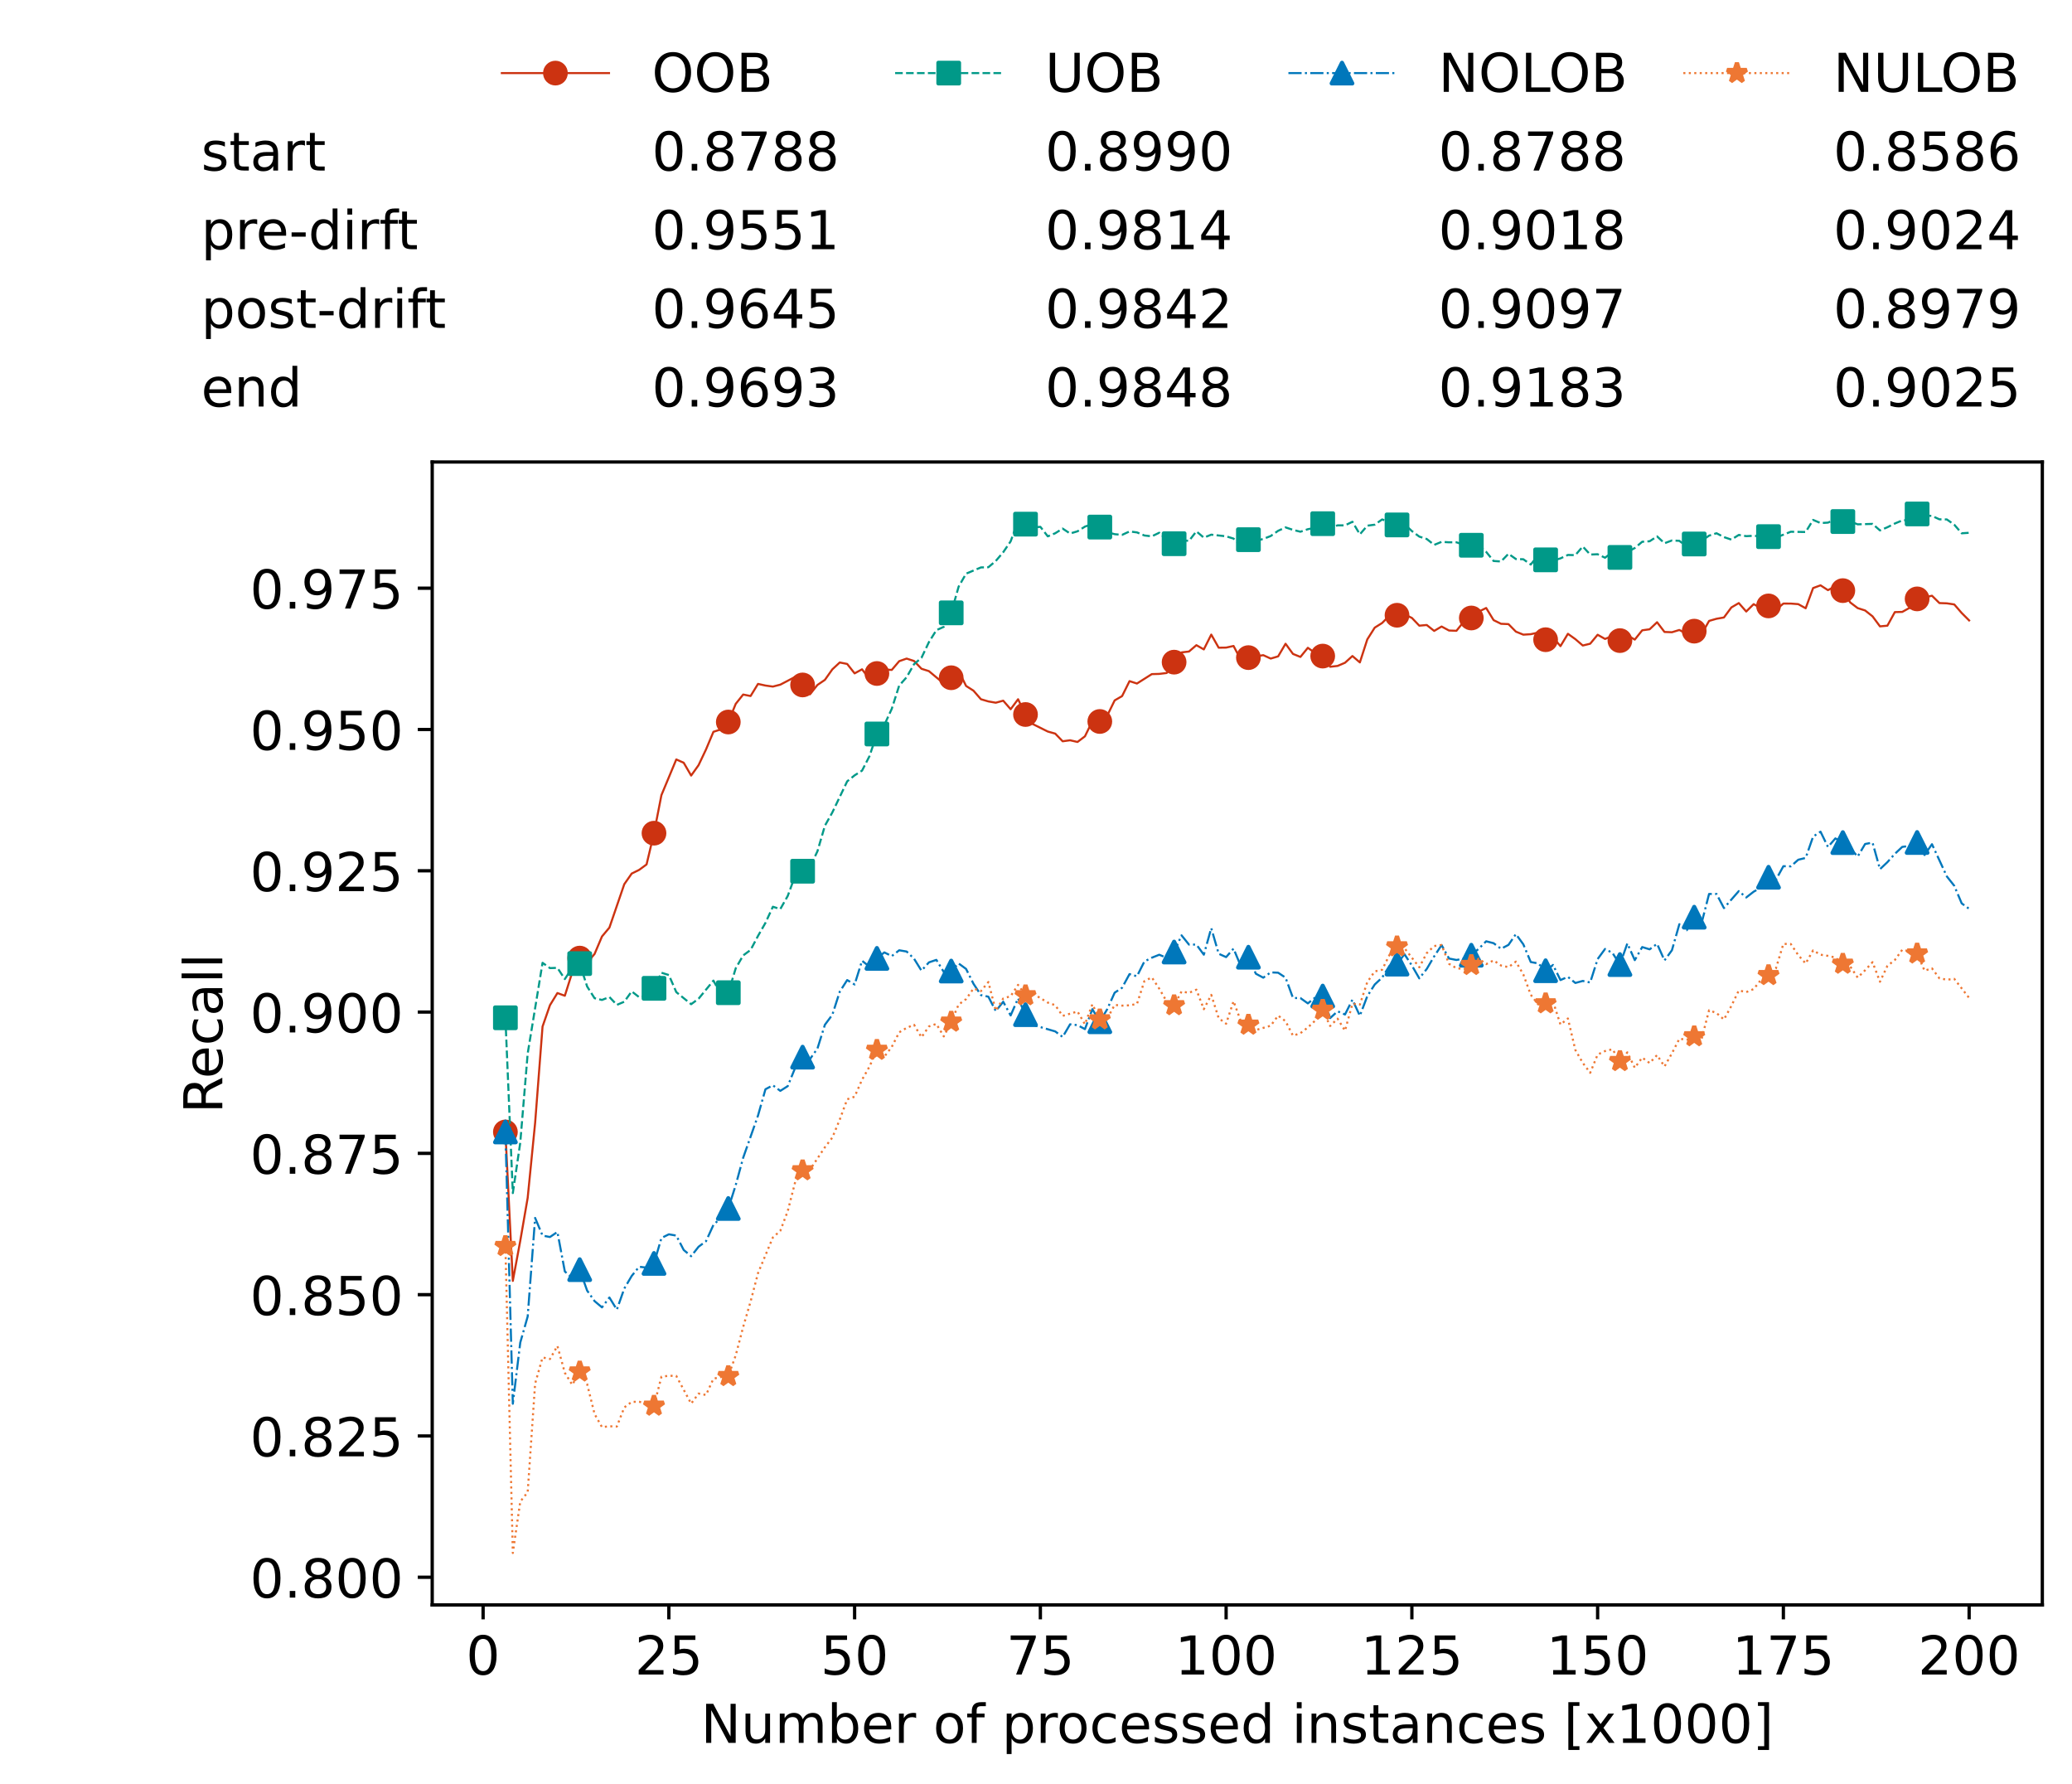 <?xml version="1.0" encoding="utf-8" standalone="no"?>
<!DOCTYPE svg PUBLIC "-//W3C//DTD SVG 1.1//EN"
  "http://www.w3.org/Graphics/SVG/1.1/DTD/svg11.dtd">
<!-- Created with matplotlib (https://matplotlib.org/) -->
<svg height="432.615pt" version="1.1" viewBox="0 0 502.65 432.615" width="502.65pt" xmlns="http://www.w3.org/2000/svg" xmlns:xlink="http://www.w3.org/1999/xlink">
 <defs>
  <style type="text/css">*{stroke-linecap:butt;stroke-linejoin:round;}</style>
 </defs>
 <g id="figure_1">
  <g id="patch_1">
   <path d="M 0 432.615 
L 502.65 432.615 
L 502.65 0 
L 0 0 
z
" style="fill:#ffffff;"/>
  </g>
  <g id="axes_1">
   <g id="patch_2">
    <path d="M 104.85 389.252 
L 495.45 389.252 
L 495.45 112.052 
L 104.85 112.052 
z
" style="fill:#ffffff;"/>
   </g>
   <g id="matplotlib.axis_1">
    <g id="xtick_1">
     <g id="line2d_1">
      <defs>
       <path d="M 0 0 
L 0 3.5 
" id="m48e416535b" style="stroke:#000000;stroke-width:0.8;"/>
      </defs>
      <g>
       <use style="stroke:#000000;stroke-width:0.8;" x="117.197" xlink:href="#m48e416535b" y="389.252"/>
      </g>
     </g>
     <g id="text_1">
      <!-- 0 -->
      <g transform="translate(113.061 406.13)scale(0.13 -0.13)">
       <defs>
        <path d="M 31.781 66.406 
Q 24.172 66.406 20.328 58.906 
Q 16.5 51.422 16.5 36.375 
Q 16.5 21.391 20.328 13.891 
Q 24.172 6.391 31.781 6.391 
Q 39.453 6.391 43.281 13.891 
Q 47.125 21.391 47.125 36.375 
Q 47.125 51.422 43.281 58.906 
Q 39.453 66.406 31.781 66.406 
z
M 31.781 74.219 
Q 44.047 74.219 50.516 64.516 
Q 56.984 54.828 56.984 36.375 
Q 56.984 17.969 50.516 8.266 
Q 44.047 -1.422 31.781 -1.422 
Q 19.531 -1.422 13.062 8.266 
Q 6.594 17.969 6.594 36.375 
Q 6.594 54.828 13.062 64.516 
Q 19.531 74.219 31.781 74.219 
z
" id="DejaVuSans-48"/>
       </defs>
       <use xlink:href="#DejaVuSans-48"/>
      </g>
     </g>
    </g>
    <g id="xtick_2">
     <g id="line2d_2">
      <g>
       <use style="stroke:#000000;stroke-width:0.8;" x="162.259" xlink:href="#m48e416535b" y="389.252"/>
      </g>
     </g>
     <g id="text_2">
      <!-- 25 -->
      <g transform="translate(153.988 406.13)scale(0.13 -0.13)">
       <defs>
        <path d="M 19.188 8.297 
L 53.609 8.297 
L 53.609 0 
L 7.328 0 
L 7.328 8.297 
Q 12.938 14.109 22.625 23.891 
Q 32.328 33.688 34.812 36.531 
Q 39.547 41.844 41.422 45.531 
Q 43.312 49.219 43.312 52.781 
Q 43.312 58.594 39.234 62.25 
Q 35.156 65.922 28.609 65.922 
Q 23.969 65.922 18.812 64.312 
Q 13.672 62.703 7.812 59.422 
L 7.812 69.391 
Q 13.766 71.781 18.938 73 
Q 24.125 74.219 28.422 74.219 
Q 39.75 74.219 46.484 68.547 
Q 53.219 62.891 53.219 53.422 
Q 53.219 48.922 51.531 44.891 
Q 49.859 40.875 45.406 35.406 
Q 44.188 33.984 37.641 27.219 
Q 31.109 20.453 19.188 8.297 
z
" id="DejaVuSans-50"/>
        <path d="M 10.797 72.906 
L 49.516 72.906 
L 49.516 64.594 
L 19.828 64.594 
L 19.828 46.734 
Q 21.969 47.469 24.109 47.828 
Q 26.266 48.188 28.422 48.188 
Q 40.625 48.188 47.75 41.5 
Q 54.891 34.812 54.891 23.391 
Q 54.891 11.625 47.562 5.094 
Q 40.234 -1.422 26.906 -1.422 
Q 22.312 -1.422 17.547 -0.641 
Q 12.797 0.141 7.719 1.703 
L 7.719 11.625 
Q 12.109 9.234 16.797 8.062 
Q 21.484 6.891 26.703 6.891 
Q 35.156 6.891 40.078 11.328 
Q 45.016 15.766 45.016 23.391 
Q 45.016 31 40.078 35.438 
Q 35.156 39.891 26.703 39.891 
Q 22.75 39.891 18.812 39.016 
Q 14.891 38.141 10.797 36.281 
z
" id="DejaVuSans-53"/>
       </defs>
       <use xlink:href="#DejaVuSans-50"/>
       <use x="63.623" xlink:href="#DejaVuSans-53"/>
      </g>
     </g>
    </g>
    <g id="xtick_3">
     <g id="line2d_3">
      <g>
       <use style="stroke:#000000;stroke-width:0.8;" x="207.322" xlink:href="#m48e416535b" y="389.252"/>
      </g>
     </g>
     <g id="text_3">
      <!-- 50 -->
      <g transform="translate(199.05 406.13)scale(0.13 -0.13)">
       <use xlink:href="#DejaVuSans-53"/>
       <use x="63.623" xlink:href="#DejaVuSans-48"/>
      </g>
     </g>
    </g>
    <g id="xtick_4">
     <g id="line2d_4">
      <g>
       <use style="stroke:#000000;stroke-width:0.8;" x="252.384" xlink:href="#m48e416535b" y="389.252"/>
      </g>
     </g>
     <g id="text_4">
      <!-- 75 -->
      <g transform="translate(244.113 406.13)scale(0.13 -0.13)">
       <defs>
        <path d="M 8.203 72.906 
L 55.078 72.906 
L 55.078 68.703 
L 28.609 0 
L 18.312 0 
L 43.219 64.594 
L 8.203 64.594 
z
" id="DejaVuSans-55"/>
       </defs>
       <use xlink:href="#DejaVuSans-55"/>
       <use x="63.623" xlink:href="#DejaVuSans-53"/>
      </g>
     </g>
    </g>
    <g id="xtick_5">
     <g id="line2d_5">
      <g>
       <use style="stroke:#000000;stroke-width:0.8;" x="297.446" xlink:href="#m48e416535b" y="389.252"/>
      </g>
     </g>
     <g id="text_5">
      <!-- 100 -->
      <g transform="translate(285.039 406.13)scale(0.13 -0.13)">
       <defs>
        <path d="M 12.406 8.297 
L 28.516 8.297 
L 28.516 63.922 
L 10.984 60.406 
L 10.984 69.391 
L 28.422 72.906 
L 38.281 72.906 
L 38.281 8.297 
L 54.391 8.297 
L 54.391 0 
L 12.406 0 
z
" id="DejaVuSans-49"/>
       </defs>
       <use xlink:href="#DejaVuSans-49"/>
       <use x="63.623" xlink:href="#DejaVuSans-48"/>
       <use x="127.246" xlink:href="#DejaVuSans-48"/>
      </g>
     </g>
    </g>
    <g id="xtick_6">
     <g id="line2d_6">
      <g>
       <use style="stroke:#000000;stroke-width:0.8;" x="342.509" xlink:href="#m48e416535b" y="389.252"/>
      </g>
     </g>
     <g id="text_6">
      <!-- 125 -->
      <g transform="translate(330.102 406.13)scale(0.13 -0.13)">
       <use xlink:href="#DejaVuSans-49"/>
       <use x="63.623" xlink:href="#DejaVuSans-50"/>
       <use x="127.246" xlink:href="#DejaVuSans-53"/>
      </g>
     </g>
    </g>
    <g id="xtick_7">
     <g id="line2d_7">
      <g>
       <use style="stroke:#000000;stroke-width:0.8;" x="387.571" xlink:href="#m48e416535b" y="389.252"/>
      </g>
     </g>
     <g id="text_7">
      <!-- 150 -->
      <g transform="translate(375.164 406.13)scale(0.13 -0.13)">
       <use xlink:href="#DejaVuSans-49"/>
       <use x="63.623" xlink:href="#DejaVuSans-53"/>
       <use x="127.246" xlink:href="#DejaVuSans-48"/>
      </g>
     </g>
    </g>
    <g id="xtick_8">
     <g id="line2d_8">
      <g>
       <use style="stroke:#000000;stroke-width:0.8;" x="432.633" xlink:href="#m48e416535b" y="389.252"/>
      </g>
     </g>
     <g id="text_8">
      <!-- 175 -->
      <g transform="translate(420.226 406.13)scale(0.13 -0.13)">
       <use xlink:href="#DejaVuSans-49"/>
       <use x="63.623" xlink:href="#DejaVuSans-55"/>
       <use x="127.246" xlink:href="#DejaVuSans-53"/>
      </g>
     </g>
    </g>
    <g id="xtick_9">
     <g id="line2d_9">
      <g>
       <use style="stroke:#000000;stroke-width:0.8;" x="477.695" xlink:href="#m48e416535b" y="389.252"/>
      </g>
     </g>
     <g id="text_9">
      <!-- 200 -->
      <g transform="translate(465.289 406.13)scale(0.13 -0.13)">
       <use xlink:href="#DejaVuSans-50"/>
       <use x="63.623" xlink:href="#DejaVuSans-48"/>
       <use x="127.246" xlink:href="#DejaVuSans-48"/>
      </g>
     </g>
    </g>
    <g id="text_10">
     <!-- Number of processed instances [x1000] -->
     <g transform="translate(170.025 422.711)scale(0.13 -0.13)">
      <defs>
       <path d="M 9.812 72.906 
L 23.094 72.906 
L 55.422 11.922 
L 55.422 72.906 
L 64.984 72.906 
L 64.984 0 
L 51.703 0 
L 19.391 60.984 
L 19.391 0 
L 9.812 0 
z
" id="DejaVuSans-78"/>
       <path d="M 8.5 21.578 
L 8.5 54.688 
L 17.484 54.688 
L 17.484 21.922 
Q 17.484 14.156 20.5 10.266 
Q 23.531 6.391 29.594 6.391 
Q 36.859 6.391 41.078 11.031 
Q 45.312 15.672 45.312 23.688 
L 45.312 54.688 
L 54.297 54.688 
L 54.297 0 
L 45.312 0 
L 45.312 8.406 
Q 42.047 3.422 37.719 1 
Q 33.406 -1.422 27.688 -1.422 
Q 18.266 -1.422 13.375 4.438 
Q 8.5 10.297 8.5 21.578 
z
M 31.109 56 
z
" id="DejaVuSans-117"/>
       <path d="M 52 44.188 
Q 55.375 50.25 60.062 53.125 
Q 64.75 56 71.094 56 
Q 79.641 56 84.281 50.016 
Q 88.922 44.047 88.922 33.016 
L 88.922 0 
L 79.891 0 
L 79.891 32.719 
Q 79.891 40.578 77.094 44.375 
Q 74.312 48.188 68.609 48.188 
Q 61.625 48.188 57.562 43.547 
Q 53.516 38.922 53.516 30.906 
L 53.516 0 
L 44.484 0 
L 44.484 32.719 
Q 44.484 40.625 41.703 44.406 
Q 38.922 48.188 33.109 48.188 
Q 26.219 48.188 22.156 43.531 
Q 18.109 38.875 18.109 30.906 
L 18.109 0 
L 9.078 0 
L 9.078 54.688 
L 18.109 54.688 
L 18.109 46.188 
Q 21.188 51.219 25.484 53.609 
Q 29.781 56 35.688 56 
Q 41.656 56 45.828 52.969 
Q 50 49.953 52 44.188 
z
" id="DejaVuSans-109"/>
       <path d="M 48.688 27.297 
Q 48.688 37.203 44.609 42.844 
Q 40.531 48.484 33.406 48.484 
Q 26.266 48.484 22.188 42.844 
Q 18.109 37.203 18.109 27.297 
Q 18.109 17.391 22.188 11.75 
Q 26.266 6.109 33.406 6.109 
Q 40.531 6.109 44.609 11.75 
Q 48.688 17.391 48.688 27.297 
z
M 18.109 46.391 
Q 20.953 51.266 25.266 53.625 
Q 29.594 56 35.594 56 
Q 45.562 56 51.781 48.094 
Q 58.016 40.188 58.016 27.297 
Q 58.016 14.406 51.781 6.484 
Q 45.562 -1.422 35.594 -1.422 
Q 29.594 -1.422 25.266 0.953 
Q 20.953 3.328 18.109 8.203 
L 18.109 0 
L 9.078 0 
L 9.078 75.984 
L 18.109 75.984 
z
" id="DejaVuSans-98"/>
       <path d="M 56.203 29.594 
L 56.203 25.203 
L 14.891 25.203 
Q 15.484 15.922 20.484 11.062 
Q 25.484 6.203 34.422 6.203 
Q 39.594 6.203 44.453 7.469 
Q 49.312 8.734 54.109 11.281 
L 54.109 2.781 
Q 49.266 0.734 44.188 -0.344 
Q 39.109 -1.422 33.891 -1.422 
Q 20.797 -1.422 13.156 6.188 
Q 5.516 13.812 5.516 26.812 
Q 5.516 40.234 12.766 48.109 
Q 20.016 56 32.328 56 
Q 43.359 56 49.781 48.891 
Q 56.203 41.797 56.203 29.594 
z
M 47.219 32.234 
Q 47.125 39.594 43.094 43.984 
Q 39.062 48.391 32.422 48.391 
Q 24.906 48.391 20.391 44.141 
Q 15.875 39.891 15.188 32.172 
z
" id="DejaVuSans-101"/>
       <path d="M 41.109 46.297 
Q 39.594 47.172 37.812 47.578 
Q 36.031 48 33.891 48 
Q 26.266 48 22.188 43.047 
Q 18.109 38.094 18.109 28.812 
L 18.109 0 
L 9.078 0 
L 9.078 54.688 
L 18.109 54.688 
L 18.109 46.188 
Q 20.953 51.172 25.484 53.578 
Q 30.031 56 36.531 56 
Q 37.453 56 38.578 55.875 
Q 39.703 55.766 41.062 55.516 
z
" id="DejaVuSans-114"/>
       <path id="DejaVuSans-32"/>
       <path d="M 30.609 48.391 
Q 23.391 48.391 19.188 42.75 
Q 14.984 37.109 14.984 27.297 
Q 14.984 17.484 19.156 11.844 
Q 23.344 6.203 30.609 6.203 
Q 37.797 6.203 41.984 11.859 
Q 46.188 17.531 46.188 27.297 
Q 46.188 37.016 41.984 42.703 
Q 37.797 48.391 30.609 48.391 
z
M 30.609 56 
Q 42.328 56 49.016 48.375 
Q 55.719 40.766 55.719 27.297 
Q 55.719 13.875 49.016 6.219 
Q 42.328 -1.422 30.609 -1.422 
Q 18.844 -1.422 12.172 6.219 
Q 5.516 13.875 5.516 27.297 
Q 5.516 40.766 12.172 48.375 
Q 18.844 56 30.609 56 
z
" id="DejaVuSans-111"/>
       <path d="M 37.109 75.984 
L 37.109 68.5 
L 28.516 68.5 
Q 23.688 68.5 21.797 66.547 
Q 19.922 64.594 19.922 59.516 
L 19.922 54.688 
L 34.719 54.688 
L 34.719 47.703 
L 19.922 47.703 
L 19.922 0 
L 10.891 0 
L 10.891 47.703 
L 2.297 47.703 
L 2.297 54.688 
L 10.891 54.688 
L 10.891 58.5 
Q 10.891 67.625 15.141 71.797 
Q 19.391 75.984 28.609 75.984 
z
" id="DejaVuSans-102"/>
       <path d="M 18.109 8.203 
L 18.109 -20.797 
L 9.078 -20.797 
L 9.078 54.688 
L 18.109 54.688 
L 18.109 46.391 
Q 20.953 51.266 25.266 53.625 
Q 29.594 56 35.594 56 
Q 45.562 56 51.781 48.094 
Q 58.016 40.188 58.016 27.297 
Q 58.016 14.406 51.781 6.484 
Q 45.562 -1.422 35.594 -1.422 
Q 29.594 -1.422 25.266 0.953 
Q 20.953 3.328 18.109 8.203 
z
M 48.688 27.297 
Q 48.688 37.203 44.609 42.844 
Q 40.531 48.484 33.406 48.484 
Q 26.266 48.484 22.188 42.844 
Q 18.109 37.203 18.109 27.297 
Q 18.109 17.391 22.188 11.75 
Q 26.266 6.109 33.406 6.109 
Q 40.531 6.109 44.609 11.75 
Q 48.688 17.391 48.688 27.297 
z
" id="DejaVuSans-112"/>
       <path d="M 48.781 52.594 
L 48.781 44.188 
Q 44.969 46.297 41.141 47.344 
Q 37.312 48.391 33.406 48.391 
Q 24.656 48.391 19.812 42.844 
Q 14.984 37.312 14.984 27.297 
Q 14.984 17.281 19.812 11.734 
Q 24.656 6.203 33.406 6.203 
Q 37.312 6.203 41.141 7.25 
Q 44.969 8.297 48.781 10.406 
L 48.781 2.094 
Q 45.016 0.344 40.984 -0.531 
Q 36.969 -1.422 32.422 -1.422 
Q 20.062 -1.422 12.781 6.344 
Q 5.516 14.109 5.516 27.297 
Q 5.516 40.672 12.859 48.328 
Q 20.219 56 33.016 56 
Q 37.156 56 41.109 55.141 
Q 45.062 54.297 48.781 52.594 
z
" id="DejaVuSans-99"/>
       <path d="M 44.281 53.078 
L 44.281 44.578 
Q 40.484 46.531 36.375 47.5 
Q 32.281 48.484 27.875 48.484 
Q 21.188 48.484 17.844 46.438 
Q 14.5 44.391 14.5 40.281 
Q 14.5 37.156 16.891 35.375 
Q 19.281 33.594 26.516 31.984 
L 29.594 31.297 
Q 39.156 29.25 43.188 25.516 
Q 47.219 21.781 47.219 15.094 
Q 47.219 7.469 41.188 3.016 
Q 35.156 -1.422 24.609 -1.422 
Q 20.219 -1.422 15.453 -0.562 
Q 10.688 0.297 5.422 2 
L 5.422 11.281 
Q 10.406 8.688 15.234 7.391 
Q 20.062 6.109 24.812 6.109 
Q 31.156 6.109 34.562 8.281 
Q 37.984 10.453 37.984 14.406 
Q 37.984 18.062 35.516 20.016 
Q 33.062 21.969 24.703 23.781 
L 21.578 24.516 
Q 13.234 26.266 9.516 29.906 
Q 5.812 33.547 5.812 39.891 
Q 5.812 47.609 11.281 51.797 
Q 16.75 56 26.812 56 
Q 31.781 56 36.172 55.266 
Q 40.578 54.547 44.281 53.078 
z
" id="DejaVuSans-115"/>
       <path d="M 45.406 46.391 
L 45.406 75.984 
L 54.391 75.984 
L 54.391 0 
L 45.406 0 
L 45.406 8.203 
Q 42.578 3.328 38.25 0.953 
Q 33.938 -1.422 27.875 -1.422 
Q 17.969 -1.422 11.734 6.484 
Q 5.516 14.406 5.516 27.297 
Q 5.516 40.188 11.734 48.094 
Q 17.969 56 27.875 56 
Q 33.938 56 38.25 53.625 
Q 42.578 51.266 45.406 46.391 
z
M 14.797 27.297 
Q 14.797 17.391 18.875 11.75 
Q 22.953 6.109 30.078 6.109 
Q 37.203 6.109 41.297 11.75 
Q 45.406 17.391 45.406 27.297 
Q 45.406 37.203 41.297 42.844 
Q 37.203 48.484 30.078 48.484 
Q 22.953 48.484 18.875 42.844 
Q 14.797 37.203 14.797 27.297 
z
" id="DejaVuSans-100"/>
       <path d="M 9.422 54.688 
L 18.406 54.688 
L 18.406 0 
L 9.422 0 
z
M 9.422 75.984 
L 18.406 75.984 
L 18.406 64.594 
L 9.422 64.594 
z
" id="DejaVuSans-105"/>
       <path d="M 54.891 33.016 
L 54.891 0 
L 45.906 0 
L 45.906 32.719 
Q 45.906 40.484 42.875 44.328 
Q 39.844 48.188 33.797 48.188 
Q 26.516 48.188 22.312 43.547 
Q 18.109 38.922 18.109 30.906 
L 18.109 0 
L 9.078 0 
L 9.078 54.688 
L 18.109 54.688 
L 18.109 46.188 
Q 21.344 51.125 25.703 53.562 
Q 30.078 56 35.797 56 
Q 45.219 56 50.047 50.172 
Q 54.891 44.344 54.891 33.016 
z
" id="DejaVuSans-110"/>
       <path d="M 18.312 70.219 
L 18.312 54.688 
L 36.812 54.688 
L 36.812 47.703 
L 18.312 47.703 
L 18.312 18.016 
Q 18.312 11.328 20.141 9.422 
Q 21.969 7.516 27.594 7.516 
L 36.812 7.516 
L 36.812 0 
L 27.594 0 
Q 17.188 0 13.234 3.875 
Q 9.281 7.766 9.281 18.016 
L 9.281 47.703 
L 2.688 47.703 
L 2.688 54.688 
L 9.281 54.688 
L 9.281 70.219 
z
" id="DejaVuSans-116"/>
       <path d="M 34.281 27.484 
Q 23.391 27.484 19.188 25 
Q 14.984 22.516 14.984 16.5 
Q 14.984 11.719 18.141 8.906 
Q 21.297 6.109 26.703 6.109 
Q 34.188 6.109 38.703 11.406 
Q 43.219 16.703 43.219 25.484 
L 43.219 27.484 
z
M 52.203 31.203 
L 52.203 0 
L 43.219 0 
L 43.219 8.297 
Q 40.141 3.328 35.547 0.953 
Q 30.953 -1.422 24.312 -1.422 
Q 15.922 -1.422 10.953 3.297 
Q 6 8.016 6 15.922 
Q 6 25.141 12.172 29.828 
Q 18.359 34.516 30.609 34.516 
L 43.219 34.516 
L 43.219 35.406 
Q 43.219 41.609 39.141 45 
Q 35.062 48.391 27.688 48.391 
Q 23 48.391 18.547 47.266 
Q 14.109 46.141 10.016 43.891 
L 10.016 52.203 
Q 14.938 54.109 19.578 55.047 
Q 24.219 56 28.609 56 
Q 40.484 56 46.344 49.844 
Q 52.203 43.703 52.203 31.203 
z
" id="DejaVuSans-97"/>
       <path d="M 8.594 75.984 
L 29.297 75.984 
L 29.297 69 
L 17.578 69 
L 17.578 -6.203 
L 29.297 -6.203 
L 29.297 -13.188 
L 8.594 -13.188 
z
" id="DejaVuSans-91"/>
       <path d="M 54.891 54.688 
L 35.109 28.078 
L 55.906 0 
L 45.312 0 
L 29.391 21.484 
L 13.484 0 
L 2.875 0 
L 24.125 28.609 
L 4.688 54.688 
L 15.281 54.688 
L 29.781 35.203 
L 44.281 54.688 
z
" id="DejaVuSans-120"/>
       <path d="M 30.422 75.984 
L 30.422 -13.188 
L 9.719 -13.188 
L 9.719 -6.203 
L 21.391 -6.203 
L 21.391 69 
L 9.719 69 
L 9.719 75.984 
z
" id="DejaVuSans-93"/>
      </defs>
      <use xlink:href="#DejaVuSans-78"/>
      <use x="74.805" xlink:href="#DejaVuSans-117"/>
      <use x="138.184" xlink:href="#DejaVuSans-109"/>
      <use x="235.596" xlink:href="#DejaVuSans-98"/>
      <use x="299.072" xlink:href="#DejaVuSans-101"/>
      <use x="360.596" xlink:href="#DejaVuSans-114"/>
      <use x="401.709" xlink:href="#DejaVuSans-32"/>
      <use x="433.496" xlink:href="#DejaVuSans-111"/>
      <use x="494.678" xlink:href="#DejaVuSans-102"/>
      <use x="529.883" xlink:href="#DejaVuSans-32"/>
      <use x="561.67" xlink:href="#DejaVuSans-112"/>
      <use x="625.146" xlink:href="#DejaVuSans-114"/>
      <use x="664.01" xlink:href="#DejaVuSans-111"/>
      <use x="725.191" xlink:href="#DejaVuSans-99"/>
      <use x="780.172" xlink:href="#DejaVuSans-101"/>
      <use x="841.695" xlink:href="#DejaVuSans-115"/>
      <use x="893.795" xlink:href="#DejaVuSans-115"/>
      <use x="945.895" xlink:href="#DejaVuSans-101"/>
      <use x="1007.418" xlink:href="#DejaVuSans-100"/>
      <use x="1070.895" xlink:href="#DejaVuSans-32"/>
      <use x="1102.682" xlink:href="#DejaVuSans-105"/>
      <use x="1130.465" xlink:href="#DejaVuSans-110"/>
      <use x="1193.844" xlink:href="#DejaVuSans-115"/>
      <use x="1245.943" xlink:href="#DejaVuSans-116"/>
      <use x="1285.152" xlink:href="#DejaVuSans-97"/>
      <use x="1346.432" xlink:href="#DejaVuSans-110"/>
      <use x="1409.811" xlink:href="#DejaVuSans-99"/>
      <use x="1464.791" xlink:href="#DejaVuSans-101"/>
      <use x="1526.314" xlink:href="#DejaVuSans-115"/>
      <use x="1578.414" xlink:href="#DejaVuSans-32"/>
      <use x="1610.201" xlink:href="#DejaVuSans-91"/>
      <use x="1649.215" xlink:href="#DejaVuSans-120"/>
      <use x="1708.395" xlink:href="#DejaVuSans-49"/>
      <use x="1772.018" xlink:href="#DejaVuSans-48"/>
      <use x="1835.641" xlink:href="#DejaVuSans-48"/>
      <use x="1899.264" xlink:href="#DejaVuSans-48"/>
      <use x="1962.887" xlink:href="#DejaVuSans-93"/>
     </g>
    </g>
   </g>
   <g id="matplotlib.axis_2">
    <g id="ytick_1">
     <g id="line2d_10">
      <defs>
       <path d="M 0 0 
L -3.5 0 
" id="m06dca8aefc" style="stroke:#000000;stroke-width:0.8;"/>
      </defs>
      <g>
       <use style="stroke:#000000;stroke-width:0.8;" x="104.85" xlink:href="#m06dca8aefc" y="382.536"/>
      </g>
     </g>
     <g id="text_11">
      <!-- 0.800 -->
      <g transform="translate(60.633 387.475)scale(0.13 -0.13)">
       <defs>
        <path d="M 10.688 12.406 
L 21 12.406 
L 21 0 
L 10.688 0 
z
" id="DejaVuSans-46"/>
        <path d="M 31.781 34.625 
Q 24.75 34.625 20.719 30.859 
Q 16.703 27.094 16.703 20.516 
Q 16.703 13.922 20.719 10.156 
Q 24.75 6.391 31.781 6.391 
Q 38.812 6.391 42.859 10.172 
Q 46.922 13.969 46.922 20.516 
Q 46.922 27.094 42.891 30.859 
Q 38.875 34.625 31.781 34.625 
z
M 21.922 38.812 
Q 15.578 40.375 12.031 44.719 
Q 8.5 49.078 8.5 55.328 
Q 8.5 64.062 14.719 69.141 
Q 20.953 74.219 31.781 74.219 
Q 42.672 74.219 48.875 69.141 
Q 55.078 64.062 55.078 55.328 
Q 55.078 49.078 51.531 44.719 
Q 48 40.375 41.703 38.812 
Q 48.828 37.156 52.797 32.312 
Q 56.781 27.484 56.781 20.516 
Q 56.781 9.906 50.312 4.234 
Q 43.844 -1.422 31.781 -1.422 
Q 19.734 -1.422 13.25 4.234 
Q 6.781 9.906 6.781 20.516 
Q 6.781 27.484 10.781 32.312 
Q 14.797 37.156 21.922 38.812 
z
M 18.312 54.391 
Q 18.312 48.734 21.844 45.562 
Q 25.391 42.391 31.781 42.391 
Q 38.141 42.391 41.719 45.562 
Q 45.312 48.734 45.312 54.391 
Q 45.312 60.062 41.719 63.234 
Q 38.141 66.406 31.781 66.406 
Q 25.391 66.406 21.844 63.234 
Q 18.312 60.062 18.312 54.391 
z
" id="DejaVuSans-56"/>
       </defs>
       <use xlink:href="#DejaVuSans-48"/>
       <use x="63.623" xlink:href="#DejaVuSans-46"/>
       <use x="95.41" xlink:href="#DejaVuSans-56"/>
       <use x="159.033" xlink:href="#DejaVuSans-48"/>
       <use x="222.656" xlink:href="#DejaVuSans-48"/>
      </g>
     </g>
    </g>
    <g id="ytick_2">
     <g id="line2d_11">
      <g>
       <use style="stroke:#000000;stroke-width:0.8;" x="104.85" xlink:href="#m06dca8aefc" y="348.268"/>
      </g>
     </g>
     <g id="text_12">
      <!-- 0.825 -->
      <g transform="translate(60.633 353.207)scale(0.13 -0.13)">
       <use xlink:href="#DejaVuSans-48"/>
       <use x="63.623" xlink:href="#DejaVuSans-46"/>
       <use x="95.41" xlink:href="#DejaVuSans-56"/>
       <use x="159.033" xlink:href="#DejaVuSans-50"/>
       <use x="222.656" xlink:href="#DejaVuSans-53"/>
      </g>
     </g>
    </g>
    <g id="ytick_3">
     <g id="line2d_12">
      <g>
       <use style="stroke:#000000;stroke-width:0.8;" x="104.85" xlink:href="#m06dca8aefc" y="314"/>
      </g>
     </g>
     <g id="text_13">
      <!-- 0.850 -->
      <g transform="translate(60.633 318.939)scale(0.13 -0.13)">
       <use xlink:href="#DejaVuSans-48"/>
       <use x="63.623" xlink:href="#DejaVuSans-46"/>
       <use x="95.41" xlink:href="#DejaVuSans-56"/>
       <use x="159.033" xlink:href="#DejaVuSans-53"/>
       <use x="222.656" xlink:href="#DejaVuSans-48"/>
      </g>
     </g>
    </g>
    <g id="ytick_4">
     <g id="line2d_13">
      <g>
       <use style="stroke:#000000;stroke-width:0.8;" x="104.85" xlink:href="#m06dca8aefc" y="279.731"/>
      </g>
     </g>
     <g id="text_14">
      <!-- 0.875 -->
      <g transform="translate(60.633 284.67)scale(0.13 -0.13)">
       <use xlink:href="#DejaVuSans-48"/>
       <use x="63.623" xlink:href="#DejaVuSans-46"/>
       <use x="95.41" xlink:href="#DejaVuSans-56"/>
       <use x="159.033" xlink:href="#DejaVuSans-55"/>
       <use x="222.656" xlink:href="#DejaVuSans-53"/>
      </g>
     </g>
    </g>
    <g id="ytick_5">
     <g id="line2d_14">
      <g>
       <use style="stroke:#000000;stroke-width:0.8;" x="104.85" xlink:href="#m06dca8aefc" y="245.463"/>
      </g>
     </g>
     <g id="text_15">
      <!-- 0.900 -->
      <g transform="translate(60.633 250.402)scale(0.13 -0.13)">
       <defs>
        <path d="M 10.984 1.516 
L 10.984 10.5 
Q 14.703 8.734 18.5 7.812 
Q 22.312 6.891 25.984 6.891 
Q 35.75 6.891 40.891 13.453 
Q 46.047 20.016 46.781 33.406 
Q 43.953 29.203 39.594 26.953 
Q 35.25 24.703 29.984 24.703 
Q 19.047 24.703 12.672 31.312 
Q 6.297 37.938 6.297 49.422 
Q 6.297 60.641 12.938 67.422 
Q 19.578 74.219 30.609 74.219 
Q 43.266 74.219 49.922 64.516 
Q 56.594 54.828 56.594 36.375 
Q 56.594 19.141 48.406 8.859 
Q 40.234 -1.422 26.422 -1.422 
Q 22.703 -1.422 18.891 -0.688 
Q 15.094 0.047 10.984 1.516 
z
M 30.609 32.422 
Q 37.25 32.422 41.125 36.953 
Q 45.016 41.5 45.016 49.422 
Q 45.016 57.281 41.125 61.844 
Q 37.25 66.406 30.609 66.406 
Q 23.969 66.406 20.094 61.844 
Q 16.219 57.281 16.219 49.422 
Q 16.219 41.5 20.094 36.953 
Q 23.969 32.422 30.609 32.422 
z
" id="DejaVuSans-57"/>
       </defs>
       <use xlink:href="#DejaVuSans-48"/>
       <use x="63.623" xlink:href="#DejaVuSans-46"/>
       <use x="95.41" xlink:href="#DejaVuSans-57"/>
       <use x="159.033" xlink:href="#DejaVuSans-48"/>
       <use x="222.656" xlink:href="#DejaVuSans-48"/>
      </g>
     </g>
    </g>
    <g id="ytick_6">
     <g id="line2d_15">
      <g>
       <use style="stroke:#000000;stroke-width:0.8;" x="104.85" xlink:href="#m06dca8aefc" y="211.195"/>
      </g>
     </g>
     <g id="text_16">
      <!-- 0.925 -->
      <g transform="translate(60.633 216.134)scale(0.13 -0.13)">
       <use xlink:href="#DejaVuSans-48"/>
       <use x="63.623" xlink:href="#DejaVuSans-46"/>
       <use x="95.41" xlink:href="#DejaVuSans-57"/>
       <use x="159.033" xlink:href="#DejaVuSans-50"/>
       <use x="222.656" xlink:href="#DejaVuSans-53"/>
      </g>
     </g>
    </g>
    <g id="ytick_7">
     <g id="line2d_16">
      <g>
       <use style="stroke:#000000;stroke-width:0.8;" x="104.85" xlink:href="#m06dca8aefc" y="176.927"/>
      </g>
     </g>
     <g id="text_17">
      <!-- 0.950 -->
      <g transform="translate(60.633 181.866)scale(0.13 -0.13)">
       <use xlink:href="#DejaVuSans-48"/>
       <use x="63.623" xlink:href="#DejaVuSans-46"/>
       <use x="95.41" xlink:href="#DejaVuSans-57"/>
       <use x="159.033" xlink:href="#DejaVuSans-53"/>
       <use x="222.656" xlink:href="#DejaVuSans-48"/>
      </g>
     </g>
    </g>
    <g id="ytick_8">
     <g id="line2d_17">
      <g>
       <use style="stroke:#000000;stroke-width:0.8;" x="104.85" xlink:href="#m06dca8aefc" y="142.658"/>
      </g>
     </g>
     <g id="text_18">
      <!-- 0.975 -->
      <g transform="translate(60.633 147.597)scale(0.13 -0.13)">
       <use xlink:href="#DejaVuSans-48"/>
       <use x="63.623" xlink:href="#DejaVuSans-46"/>
       <use x="95.41" xlink:href="#DejaVuSans-57"/>
       <use x="159.033" xlink:href="#DejaVuSans-55"/>
       <use x="222.656" xlink:href="#DejaVuSans-53"/>
      </g>
     </g>
    </g>
    <g id="text_19">
     <!-- Recall -->
     <g transform="translate(53.93 270.044)rotate(-90)scale(0.13 -0.13)">
      <defs>
       <path d="M 44.391 34.188 
Q 47.562 33.109 50.562 29.594 
Q 53.562 26.078 56.594 19.922 
L 66.609 0 
L 56 0 
L 46.688 18.703 
Q 43.062 26.031 39.672 28.422 
Q 36.281 30.812 30.422 30.812 
L 19.672 30.812 
L 19.672 0 
L 9.812 0 
L 9.812 72.906 
L 32.078 72.906 
Q 44.578 72.906 50.734 67.672 
Q 56.891 62.453 56.891 51.906 
Q 56.891 45.016 53.688 40.469 
Q 50.484 35.938 44.391 34.188 
z
M 19.672 64.797 
L 19.672 38.922 
L 32.078 38.922 
Q 39.203 38.922 42.844 42.219 
Q 46.484 45.516 46.484 51.906 
Q 46.484 58.297 42.844 61.547 
Q 39.203 64.797 32.078 64.797 
z
" id="DejaVuSans-82"/>
       <path d="M 9.422 75.984 
L 18.406 75.984 
L 18.406 0 
L 9.422 0 
z
" id="DejaVuSans-108"/>
      </defs>
      <use xlink:href="#DejaVuSans-82"/>
      <use x="64.982" xlink:href="#DejaVuSans-101"/>
      <use x="126.506" xlink:href="#DejaVuSans-99"/>
      <use x="181.486" xlink:href="#DejaVuSans-97"/>
      <use x="242.766" xlink:href="#DejaVuSans-108"/>
      <use x="270.549" xlink:href="#DejaVuSans-108"/>
     </g>
    </g>
   </g>
   <g id="line2d_18"/>
   <g id="line2d_19"/>
   <g id="line2d_20"/>
   <g id="line2d_21"/>
   <g id="line2d_22"/>
   <g id="line2d_23">
    <path clip-path="url(#pac98d0d071)" d="M 122.605 274.539 
L 124.407 310.659 
L 126.21 300.951 
L 128.012 290.506 
L 129.815 272.359 
L 131.617 248.97 
L 133.419 243.786 
L 135.222 240.849 
L 137.024 241.501 
L 138.827 235.805 
L 140.629 232.374 
L 142.432 233.465 
L 144.234 231.375 
L 146.037 227.123 
L 147.839 224.971 
L 151.444 214.448 
L 153.247 211.867 
L 155.049 210.977 
L 156.852 209.655 
L 158.654 202.077 
L 160.457 192.845 
L 164.062 184.191 
L 165.864 184.998 
L 167.667 188.1 
L 169.469 185.573 
L 171.272 181.766 
L 173.074 177.485 
L 174.877 176.91 
L 176.679 175.114 
L 178.482 170.708 
L 180.284 168.449 
L 182.087 168.809 
L 183.889 165.871 
L 185.692 166.268 
L 187.494 166.518 
L 189.297 166.053 
L 192.902 164.165 
L 194.704 166.124 
L 196.507 168.382 
L 198.309 166.12 
L 200.112 164.894 
L 201.914 162.345 
L 203.717 160.672 
L 205.519 161.03 
L 207.322 163.314 
L 209.124 162.329 
L 210.927 164.691 
L 212.729 163.347 
L 214.532 162.374 
L 216.334 162.479 
L 218.137 160.359 
L 219.939 159.728 
L 221.742 160.311 
L 223.544 162.197 
L 225.347 162.769 
L 228.952 165.782 
L 230.754 164.376 
L 232.557 162.693 
L 234.359 166.361 
L 236.162 167.517 
L 237.964 169.586 
L 239.767 170.119 
L 241.569 170.432 
L 243.372 169.937 
L 245.174 172.01 
L 246.976 169.588 
L 248.779 173.294 
L 250.581 175.628 
L 254.186 177.423 
L 255.989 177.927 
L 257.791 179.786 
L 259.594 179.542 
L 261.396 179.951 
L 263.199 178.581 
L 265.001 174.894 
L 266.804 174.983 
L 268.606 173.556 
L 270.409 169.87 
L 272.211 168.824 
L 274.014 165.198 
L 275.816 165.779 
L 279.421 163.497 
L 281.224 163.444 
L 283.026 163.225 
L 284.829 160.594 
L 286.631 158.229 
L 288.434 158.017 
L 290.236 156.477 
L 292.039 157.504 
L 293.841 153.912 
L 295.644 157.091 
L 297.446 157.064 
L 299.249 156.668 
L 301.051 160.113 
L 302.854 159.495 
L 306.459 158.9 
L 308.261 159.725 
L 310.064 159.193 
L 311.866 156.133 
L 313.669 158.602 
L 315.471 159.327 
L 317.274 157.114 
L 319.076 158.399 
L 320.879 159.124 
L 322.681 161.712 
L 324.484 161.511 
L 326.286 160.741 
L 328.089 159.109 
L 329.891 160.657 
L 331.694 155.076 
L 333.496 152.229 
L 335.299 151.092 
L 337.101 149.272 
L 338.904 149.218 
L 340.706 149.017 
L 342.509 149.863 
L 344.311 151.746 
L 346.114 151.585 
L 347.916 153.018 
L 349.719 151.953 
L 351.521 152.922 
L 353.324 152.987 
L 355.126 150.743 
L 356.928 149.884 
L 358.731 148.345 
L 360.533 147.456 
L 362.336 150.404 
L 364.138 151.291 
L 365.941 151.37 
L 367.743 153.194 
L 369.546 153.928 
L 371.348 153.814 
L 373.151 153.424 
L 374.953 155.151 
L 376.756 154.59 
L 378.558 156.71 
L 380.361 153.718 
L 382.163 155.011 
L 383.966 156.559 
L 385.768 156.122 
L 387.571 153.95 
L 389.373 154.965 
L 391.176 154.227 
L 392.978 155.369 
L 394.781 154.069 
L 396.583 155.125 
L 398.386 152.869 
L 400.188 152.622 
L 401.991 150.912 
L 403.793 153.269 
L 405.596 153.34 
L 407.398 152.789 
L 409.201 153.746 
L 411.003 153.077 
L 412.806 153.79 
L 414.608 150.591 
L 416.411 150.072 
L 418.213 149.76 
L 420.016 147.327 
L 421.818 146.267 
L 423.621 148.312 
L 425.423 146.526 
L 427.226 147.528 
L 429.028 146.957 
L 430.831 147.907 
L 432.633 146.383 
L 434.436 146.39 
L 436.238 146.525 
L 438.041 147.524 
L 439.843 142.628 
L 441.646 141.962 
L 443.448 143.13 
L 445.251 142.172 
L 447.053 143.247 
L 448.856 146.118 
L 450.658 147.486 
L 452.461 148.059 
L 454.263 149.481 
L 456.066 151.914 
L 457.868 151.749 
L 459.671 148.457 
L 461.473 148.41 
L 463.276 147.408 
L 465.078 145.252 
L 468.683 144.488 
L 470.485 146.265 
L 472.288 146.328 
L 474.09 146.598 
L 475.893 148.674 
L 477.695 150.475 
L 477.695 150.475 
" style="fill:none;stroke:#cc3311;stroke-linecap:square;stroke-width:0.5;"/>
    <defs>
     <path d="M 0 2.5 
C 0.663 2.5 1.299 2.237 1.768 1.768 
C 2.237 1.299 2.5 0.663 2.5 0 
C 2.5 -0.663 2.237 -1.299 1.768 -1.768 
C 1.299 -2.237 0.663 -2.5 0 -2.5 
C -0.663 -2.5 -1.299 -2.237 -1.768 -1.768 
C -2.237 -1.299 -2.5 -0.663 -2.5 0 
C -2.5 0.663 -2.237 1.299 -1.768 1.768 
C -1.299 2.237 -0.663 2.5 0 2.5 
z
" id="m1d40772c7a" style="stroke:#cc3311;"/>
    </defs>
    <g clip-path="url(#pac98d0d071)">
     <use style="fill:#cc3311;stroke:#cc3311;" x="122.605" xlink:href="#m1d40772c7a" y="274.539"/>
     <use style="fill:#cc3311;stroke:#cc3311;" x="140.629" xlink:href="#m1d40772c7a" y="232.374"/>
     <use style="fill:#cc3311;stroke:#cc3311;" x="158.654" xlink:href="#m1d40772c7a" y="202.077"/>
     <use style="fill:#cc3311;stroke:#cc3311;" x="176.679" xlink:href="#m1d40772c7a" y="175.114"/>
     <use style="fill:#cc3311;stroke:#cc3311;" x="194.704" xlink:href="#m1d40772c7a" y="166.124"/>
     <use style="fill:#cc3311;stroke:#cc3311;" x="212.729" xlink:href="#m1d40772c7a" y="163.347"/>
     <use style="fill:#cc3311;stroke:#cc3311;" x="230.754" xlink:href="#m1d40772c7a" y="164.376"/>
     <use style="fill:#cc3311;stroke:#cc3311;" x="248.779" xlink:href="#m1d40772c7a" y="173.294"/>
     <use style="fill:#cc3311;stroke:#cc3311;" x="266.804" xlink:href="#m1d40772c7a" y="174.983"/>
     <use style="fill:#cc3311;stroke:#cc3311;" x="284.829" xlink:href="#m1d40772c7a" y="160.594"/>
     <use style="fill:#cc3311;stroke:#cc3311;" x="302.854" xlink:href="#m1d40772c7a" y="159.495"/>
     <use style="fill:#cc3311;stroke:#cc3311;" x="320.879" xlink:href="#m1d40772c7a" y="159.124"/>
     <use style="fill:#cc3311;stroke:#cc3311;" x="338.904" xlink:href="#m1d40772c7a" y="149.218"/>
     <use style="fill:#cc3311;stroke:#cc3311;" x="356.928" xlink:href="#m1d40772c7a" y="149.884"/>
     <use style="fill:#cc3311;stroke:#cc3311;" x="374.953" xlink:href="#m1d40772c7a" y="155.151"/>
     <use style="fill:#cc3311;stroke:#cc3311;" x="392.978" xlink:href="#m1d40772c7a" y="155.369"/>
     <use style="fill:#cc3311;stroke:#cc3311;" x="411.003" xlink:href="#m1d40772c7a" y="153.077"/>
     <use style="fill:#cc3311;stroke:#cc3311;" x="429.028" xlink:href="#m1d40772c7a" y="146.957"/>
     <use style="fill:#cc3311;stroke:#cc3311;" x="447.053" xlink:href="#m1d40772c7a" y="143.247"/>
     <use style="fill:#cc3311;stroke:#cc3311;" x="465.078" xlink:href="#m1d40772c7a" y="145.252"/>
    </g>
   </g>
   <g id="line2d_24"/>
   <g id="line2d_25"/>
   <g id="line2d_26"/>
   <g id="line2d_27"/>
   <g id="line2d_28">
    <path clip-path="url(#pac98d0d071)" d="M 122.605 246.848 
L 124.407 289.363 
L 126.21 277.135 
L 128.012 255.509 
L 131.617 233.517 
L 133.419 234.798 
L 135.222 234.732 
L 137.024 237.461 
L 138.827 234.708 
L 140.629 233.706 
L 142.432 239.255 
L 144.234 242.099 
L 146.037 242.521 
L 147.839 241.811 
L 149.642 243.716 
L 151.444 242.955 
L 153.247 240.445 
L 155.049 241.849 
L 156.852 241.522 
L 158.654 239.702 
L 160.457 235.919 
L 162.259 236.477 
L 164.062 240.622 
L 167.667 243.553 
L 169.469 242.224 
L 173.074 237.828 
L 174.877 241.157 
L 176.679 240.767 
L 178.482 234.844 
L 180.284 231.724 
L 182.087 230.396 
L 183.889 226.99 
L 185.692 223.826 
L 187.494 219.917 
L 189.297 220.478 
L 191.099 217.292 
L 192.902 212.374 
L 196.507 210.27 
L 198.309 206.451 
L 200.112 200.271 
L 201.914 197.05 
L 205.519 189.505 
L 207.322 188.048 
L 209.124 186.905 
L 210.927 183.395 
L 212.729 178.019 
L 214.532 175.822 
L 216.334 171.92 
L 218.137 166.268 
L 219.939 164.252 
L 221.742 161.074 
L 223.544 159.535 
L 225.347 155.74 
L 227.149 152.842 
L 228.952 152.031 
L 230.754 148.64 
L 232.557 142.281 
L 234.359 139.134 
L 237.964 137.622 
L 239.767 137.574 
L 241.569 136.051 
L 243.372 133.932 
L 245.174 131.294 
L 246.976 126.398 
L 250.581 127.93 
L 252.384 127.773 
L 254.186 130.083 
L 255.989 129.33 
L 257.791 128.199 
L 259.594 129.396 
L 261.396 128.86 
L 263.199 127.722 
L 265.001 127.105 
L 266.804 127.835 
L 268.606 129.059 
L 270.409 129.558 
L 272.211 129.723 
L 274.014 128.894 
L 275.816 129.126 
L 277.619 129.871 
L 279.421 130.082 
L 281.224 129.204 
L 283.026 130.976 
L 284.829 131.867 
L 286.631 131.026 
L 288.434 131.183 
L 290.236 128.873 
L 292.039 130.396 
L 293.841 129.675 
L 297.446 130.072 
L 299.249 130.627 
L 301.051 132.259 
L 302.854 130.888 
L 304.656 131.171 
L 306.459 130.711 
L 308.261 130.006 
L 310.064 128.737 
L 311.866 127.913 
L 313.669 128.511 
L 315.471 128.963 
L 317.274 128.351 
L 319.076 127.991 
L 320.879 127.008 
L 322.681 127.984 
L 324.484 127.419 
L 326.286 127.419 
L 328.089 126.549 
L 329.891 129.595 
L 331.694 127.497 
L 333.496 127.252 
L 335.299 125.983 
L 338.904 127.31 
L 340.706 127.109 
L 342.509 128.802 
L 344.311 130.147 
L 346.114 130.722 
L 347.916 132.155 
L 349.719 131.418 
L 351.521 131.531 
L 353.324 131.531 
L 355.126 132.114 
L 358.731 132.32 
L 360.533 133.85 
L 362.336 136.061 
L 364.138 136.178 
L 365.941 134.314 
L 367.743 135.583 
L 369.546 135.639 
L 371.348 136.92 
L 373.151 134.66 
L 374.953 135.781 
L 376.756 135.965 
L 378.558 135.423 
L 380.361 134.594 
L 382.163 134.641 
L 383.966 132.543 
L 385.768 134.499 
L 387.571 134.421 
L 389.373 135.267 
L 391.176 133.9 
L 392.978 135.194 
L 394.781 133.894 
L 396.583 132.915 
L 398.386 131.396 
L 400.188 131.273 
L 401.991 130.091 
L 403.793 131.759 
L 405.596 131.08 
L 407.398 131.17 
L 409.201 132.583 
L 412.806 131.174 
L 414.608 129.907 
L 416.411 129.33 
L 418.213 130.265 
L 420.016 130.872 
L 421.818 129.737 
L 423.621 130.038 
L 425.423 129.945 
L 430.831 130.391 
L 434.436 128.965 
L 438.041 129.032 
L 439.843 126.095 
L 441.646 126.856 
L 443.448 126.755 
L 445.251 125.965 
L 447.053 126.492 
L 448.856 126.485 
L 450.658 127.169 
L 454.263 127.061 
L 456.066 128.642 
L 457.868 127.873 
L 459.671 126.972 
L 461.473 126.219 
L 463.276 126.094 
L 465.078 124.652 
L 466.881 125.028 
L 468.683 125.126 
L 470.485 125.952 
L 472.288 125.983 
L 474.09 127.264 
L 475.893 129.341 
L 477.695 129.22 
L 477.695 129.22 
" style="fill:none;stroke:#009988;stroke-dasharray:1.85,0.8;stroke-dashoffset:0;stroke-width:0.5;"/>
    <defs>
     <path d="M -2.5 2.5 
L 2.5 2.5 
L 2.5 -2.5 
L -2.5 -2.5 
z
" id="mc767ece181" style="stroke:#009988;stroke-linejoin:miter;"/>
    </defs>
    <g clip-path="url(#pac98d0d071)">
     <use style="fill:#009988;stroke:#009988;stroke-linejoin:miter;" x="122.605" xlink:href="#mc767ece181" y="246.848"/>
     <use style="fill:#009988;stroke:#009988;stroke-linejoin:miter;" x="140.629" xlink:href="#mc767ece181" y="233.706"/>
     <use style="fill:#009988;stroke:#009988;stroke-linejoin:miter;" x="158.654" xlink:href="#mc767ece181" y="239.702"/>
     <use style="fill:#009988;stroke:#009988;stroke-linejoin:miter;" x="176.679" xlink:href="#mc767ece181" y="240.767"/>
     <use style="fill:#009988;stroke:#009988;stroke-linejoin:miter;" x="194.704" xlink:href="#mc767ece181" y="211.302"/>
     <use style="fill:#009988;stroke:#009988;stroke-linejoin:miter;" x="212.729" xlink:href="#mc767ece181" y="178.019"/>
     <use style="fill:#009988;stroke:#009988;stroke-linejoin:miter;" x="230.754" xlink:href="#mc767ece181" y="148.64"/>
     <use style="fill:#009988;stroke:#009988;stroke-linejoin:miter;" x="248.779" xlink:href="#mc767ece181" y="127.12"/>
     <use style="fill:#009988;stroke:#009988;stroke-linejoin:miter;" x="266.804" xlink:href="#mc767ece181" y="127.835"/>
     <use style="fill:#009988;stroke:#009988;stroke-linejoin:miter;" x="284.829" xlink:href="#mc767ece181" y="131.867"/>
     <use style="fill:#009988;stroke:#009988;stroke-linejoin:miter;" x="302.854" xlink:href="#mc767ece181" y="130.888"/>
     <use style="fill:#009988;stroke:#009988;stroke-linejoin:miter;" x="320.879" xlink:href="#mc767ece181" y="127.008"/>
     <use style="fill:#009988;stroke:#009988;stroke-linejoin:miter;" x="338.904" xlink:href="#mc767ece181" y="127.31"/>
     <use style="fill:#009988;stroke:#009988;stroke-linejoin:miter;" x="356.928" xlink:href="#mc767ece181" y="132.247"/>
     <use style="fill:#009988;stroke:#009988;stroke-linejoin:miter;" x="374.953" xlink:href="#mc767ece181" y="135.781"/>
     <use style="fill:#009988;stroke:#009988;stroke-linejoin:miter;" x="392.978" xlink:href="#mc767ece181" y="135.194"/>
     <use style="fill:#009988;stroke:#009988;stroke-linejoin:miter;" x="411.003" xlink:href="#mc767ece181" y="131.935"/>
     <use style="fill:#009988;stroke:#009988;stroke-linejoin:miter;" x="429.028" xlink:href="#mc767ece181" y="130.155"/>
     <use style="fill:#009988;stroke:#009988;stroke-linejoin:miter;" x="447.053" xlink:href="#mc767ece181" y="126.492"/>
     <use style="fill:#009988;stroke:#009988;stroke-linejoin:miter;" x="465.078" xlink:href="#mc767ece181" y="124.652"/>
    </g>
   </g>
   <g id="line2d_29"/>
   <g id="line2d_30"/>
   <g id="line2d_31"/>
   <g id="line2d_32"/>
   <g id="line2d_33">
    <path clip-path="url(#pac98d0d071)" d="M 122.605 274.539 
L 124.407 340.457 
L 126.21 325.626 
L 128.012 319.293 
L 129.815 295.389 
L 131.617 299.672 
L 133.419 300.016 
L 135.222 298.792 
L 137.024 308.376 
L 138.827 309.954 
L 140.629 307.934 
L 142.432 313.009 
L 144.234 315.56 
L 146.037 317.08 
L 147.839 314.693 
L 149.642 317.63 
L 151.444 312.521 
L 153.247 309.457 
L 155.049 307.228 
L 156.852 307.44 
L 158.654 306.424 
L 160.457 300.259 
L 162.259 299.36 
L 164.062 299.673 
L 165.864 303.167 
L 167.667 304.669 
L 169.469 302.376 
L 171.272 301.032 
L 173.074 297.084 
L 174.877 295.348 
L 176.679 293.099 
L 178.482 287.421 
L 180.284 280.804 
L 183.889 270.557 
L 185.692 264.181 
L 187.494 263.22 
L 189.297 264.573 
L 191.099 263.423 
L 192.902 258.981 
L 194.704 256.393 
L 196.507 256.844 
L 198.309 254.296 
L 200.112 248.541 
L 201.914 246.13 
L 203.717 240.521 
L 205.519 237.699 
L 207.322 238.773 
L 209.124 233.016 
L 210.927 234.454 
L 212.729 232.439 
L 214.532 230.991 
L 216.334 231.887 
L 218.137 230.474 
L 219.939 230.779 
L 221.742 232.518 
L 223.544 235.422 
L 225.347 233.411 
L 227.149 232.8 
L 228.952 235.733 
L 230.754 235.513 
L 232.557 233.671 
L 234.359 234.997 
L 236.162 238.602 
L 237.964 241.341 
L 239.767 241.731 
L 241.569 245.225 
L 243.372 242.959 
L 245.174 246.28 
L 246.976 242.135 
L 248.779 246.089 
L 250.581 248.57 
L 255.989 250.154 
L 257.791 251.506 
L 259.594 248.427 
L 261.396 248.629 
L 263.199 249.593 
L 265.001 244.757 
L 266.804 247.812 
L 268.606 244.752 
L 270.409 240.759 
L 272.211 239.562 
L 274.014 236.247 
L 275.816 236.78 
L 277.619 233.187 
L 279.421 232.275 
L 281.224 231.557 
L 283.026 232.301 
L 284.829 230.9 
L 286.631 226.852 
L 288.434 229.09 
L 290.236 229.09 
L 292.039 231.543 
L 293.841 225.112 
L 295.644 231.317 
L 297.446 232.131 
L 299.249 230.069 
L 301.051 234.421 
L 302.854 232.154 
L 304.656 236.155 
L 306.459 237.122 
L 308.261 235.832 
L 310.064 235.914 
L 311.866 237.114 
L 313.669 242.051 
L 315.471 242.066 
L 317.274 243.355 
L 319.076 241.918 
L 320.879 241.577 
L 322.681 246.925 
L 324.484 245.272 
L 326.286 246.049 
L 328.089 242.459 
L 329.891 246.365 
L 331.694 241.601 
L 333.496 238.777 
L 335.299 237.093 
L 337.101 234.206 
L 338.904 233.83 
L 340.706 231.42 
L 342.509 234.17 
L 344.311 237.29 
L 346.114 235.011 
L 347.916 231.955 
L 349.719 229.22 
L 351.521 232.471 
L 353.324 232.827 
L 355.126 232.498 
L 356.928 231.674 
L 358.731 230.098 
L 360.533 228.293 
L 362.336 228.757 
L 364.138 230.114 
L 365.941 229.168 
L 367.743 226.551 
L 369.546 229.031 
L 371.348 233.324 
L 373.151 233.66 
L 374.953 235.436 
L 376.756 234.031 
L 378.558 237.697 
L 380.361 236.92 
L 382.163 238.402 
L 383.966 237.911 
L 385.768 238.285 
L 387.571 232.608 
L 389.373 230.154 
L 391.176 231.119 
L 392.978 233.936 
L 394.781 228.816 
L 396.583 232.865 
L 398.386 229.693 
L 400.188 230.246 
L 401.991 228.906 
L 403.793 232.931 
L 405.596 230.465 
L 407.398 224.149 
L 409.201 225.607 
L 411.003 222.45 
L 412.806 223.813 
L 414.608 216.812 
L 416.411 216.812 
L 418.213 220.239 
L 421.818 216.12 
L 423.621 217.668 
L 425.423 216.264 
L 427.226 215.249 
L 429.028 212.764 
L 430.831 213.354 
L 432.633 210.084 
L 434.436 210.12 
L 436.238 208.517 
L 438.041 208.076 
L 439.843 202.905 
L 441.646 201.715 
L 443.448 205.421 
L 445.251 203.34 
L 447.053 204.357 
L 448.856 205.738 
L 450.658 207.745 
L 452.461 204.699 
L 454.263 204.361 
L 456.066 210.806 
L 457.868 209.104 
L 459.671 207.092 
L 461.473 205.399 
L 463.276 205.157 
L 465.078 204.327 
L 466.881 207.37 
L 468.683 204.747 
L 472.288 212.562 
L 474.09 214.838 
L 475.893 219.1 
L 477.695 220.416 
L 477.695 220.416 
" style="fill:none;stroke:#0077bb;stroke-dasharray:3.2,0.8,0.5,0.8;stroke-dashoffset:0;stroke-width:0.5;"/>
    <defs>
     <path d="M 0 -2.5 
L -2.5 2.5 
L 2.5 2.5 
z
" id="m41c93462bc" style="stroke:#0077bb;stroke-linejoin:miter;"/>
    </defs>
    <g clip-path="url(#pac98d0d071)">
     <use style="fill:#0077bb;stroke:#0077bb;stroke-linejoin:miter;" x="122.605" xlink:href="#m41c93462bc" y="274.539"/>
     <use style="fill:#0077bb;stroke:#0077bb;stroke-linejoin:miter;" x="140.629" xlink:href="#m41c93462bc" y="307.934"/>
     <use style="fill:#0077bb;stroke:#0077bb;stroke-linejoin:miter;" x="158.654" xlink:href="#m41c93462bc" y="306.424"/>
     <use style="fill:#0077bb;stroke:#0077bb;stroke-linejoin:miter;" x="176.679" xlink:href="#m41c93462bc" y="293.099"/>
     <use style="fill:#0077bb;stroke:#0077bb;stroke-linejoin:miter;" x="194.704" xlink:href="#m41c93462bc" y="256.393"/>
     <use style="fill:#0077bb;stroke:#0077bb;stroke-linejoin:miter;" x="212.729" xlink:href="#m41c93462bc" y="232.439"/>
     <use style="fill:#0077bb;stroke:#0077bb;stroke-linejoin:miter;" x="230.754" xlink:href="#m41c93462bc" y="235.513"/>
     <use style="fill:#0077bb;stroke:#0077bb;stroke-linejoin:miter;" x="248.779" xlink:href="#m41c93462bc" y="246.089"/>
     <use style="fill:#0077bb;stroke:#0077bb;stroke-linejoin:miter;" x="266.804" xlink:href="#m41c93462bc" y="247.812"/>
     <use style="fill:#0077bb;stroke:#0077bb;stroke-linejoin:miter;" x="284.829" xlink:href="#m41c93462bc" y="230.9"/>
     <use style="fill:#0077bb;stroke:#0077bb;stroke-linejoin:miter;" x="302.854" xlink:href="#m41c93462bc" y="232.154"/>
     <use style="fill:#0077bb;stroke:#0077bb;stroke-linejoin:miter;" x="320.879" xlink:href="#m41c93462bc" y="241.577"/>
     <use style="fill:#0077bb;stroke:#0077bb;stroke-linejoin:miter;" x="338.904" xlink:href="#m41c93462bc" y="233.83"/>
     <use style="fill:#0077bb;stroke:#0077bb;stroke-linejoin:miter;" x="356.928" xlink:href="#m41c93462bc" y="231.674"/>
     <use style="fill:#0077bb;stroke:#0077bb;stroke-linejoin:miter;" x="374.953" xlink:href="#m41c93462bc" y="235.436"/>
     <use style="fill:#0077bb;stroke:#0077bb;stroke-linejoin:miter;" x="392.978" xlink:href="#m41c93462bc" y="233.936"/>
     <use style="fill:#0077bb;stroke:#0077bb;stroke-linejoin:miter;" x="411.003" xlink:href="#m41c93462bc" y="222.45"/>
     <use style="fill:#0077bb;stroke:#0077bb;stroke-linejoin:miter;" x="429.028" xlink:href="#m41c93462bc" y="212.764"/>
     <use style="fill:#0077bb;stroke:#0077bb;stroke-linejoin:miter;" x="447.053" xlink:href="#m41c93462bc" y="204.357"/>
     <use style="fill:#0077bb;stroke:#0077bb;stroke-linejoin:miter;" x="465.078" xlink:href="#m41c93462bc" y="204.327"/>
    </g>
   </g>
   <g id="line2d_34"/>
   <g id="line2d_35"/>
   <g id="line2d_36"/>
   <g id="line2d_37"/>
   <g id="line2d_38">
    <path clip-path="url(#pac98d0d071)" d="M 122.605 302.231 
L 124.407 376.652 
L 126.21 364.185 
L 128.012 361.919 
L 129.815 335.582 
L 131.617 329.227 
L 133.419 329.606 
L 135.222 326.431 
L 137.024 332.945 
L 138.827 335.873 
L 140.629 332.662 
L 142.432 335.676 
L 144.234 342.939 
L 146.037 346.13 
L 147.839 345.922 
L 149.642 345.976 
L 151.444 341.359 
L 153.247 340.005 
L 155.049 339.965 
L 158.654 340.959 
L 160.457 333.904 
L 162.259 333.666 
L 164.062 333.715 
L 167.667 340.428 
L 169.469 337.988 
L 171.272 338.329 
L 173.074 334.381 
L 174.877 333.974 
L 176.679 333.773 
L 178.482 328.706 
L 180.284 321.847 
L 182.087 315.658 
L 183.889 308.772 
L 187.494 300.128 
L 189.297 298.501 
L 191.099 293.744 
L 192.902 286.684 
L 194.704 283.868 
L 196.507 283.681 
L 200.112 278.249 
L 201.914 275.907 
L 203.717 271.542 
L 205.519 266.615 
L 207.322 265.984 
L 209.124 261.879 
L 210.927 258.685 
L 212.729 254.654 
L 214.532 256.279 
L 216.334 253.907 
L 218.137 250.374 
L 219.939 249.294 
L 221.742 248.54 
L 223.544 251.575 
L 225.347 248.946 
L 227.149 248.335 
L 228.952 251.364 
L 230.754 247.816 
L 232.557 243.636 
L 234.359 242.325 
L 236.162 239.746 
L 237.964 240.373 
L 239.767 238.175 
L 241.569 245.119 
L 243.372 242.174 
L 245.174 241.609 
L 246.976 238.863 
L 248.779 241.423 
L 250.581 240.981 
L 254.186 243.163 
L 255.989 243.799 
L 257.791 246.386 
L 261.396 245.318 
L 263.199 248.424 
L 265.001 243.57 
L 266.804 247.266 
L 268.606 247.062 
L 270.409 243.722 
L 272.211 243.901 
L 274.014 243.823 
L 275.816 243.495 
L 277.619 237.959 
L 279.421 237.047 
L 281.224 239.788 
L 283.026 242.895 
L 284.829 243.829 
L 286.631 240.462 
L 288.434 240.802 
L 290.236 240.031 
L 292.039 244.768 
L 293.841 241.285 
L 295.644 246.944 
L 297.446 248.289 
L 299.249 242.816 
L 301.051 247.802 
L 302.854 248.547 
L 304.656 249.818 
L 308.261 248.774 
L 310.064 246.317 
L 311.866 247.677 
L 313.669 251.197 
L 315.471 250.583 
L 317.274 249.19 
L 319.076 247.509 
L 320.879 244.927 
L 322.681 248.832 
L 324.484 247.058 
L 326.286 249.976 
L 328.089 243.449 
L 329.891 243.646 
L 331.694 238.182 
L 333.496 235.603 
L 335.299 235.188 
L 337.101 231.548 
L 338.904 229.558 
L 340.706 229.959 
L 344.311 234.599 
L 346.114 231.168 
L 347.916 229.444 
L 349.719 229.2 
L 351.521 233.765 
L 353.324 234.818 
L 355.126 235.031 
L 356.928 234.074 
L 358.731 232.498 
L 360.533 233.835 
L 362.336 232.929 
L 364.138 234.168 
L 365.941 234.575 
L 367.743 233.227 
L 369.546 236.33 
L 371.348 241.264 
L 373.151 243.599 
L 374.953 243.37 
L 376.756 242.894 
L 378.558 248.495 
L 380.361 247.018 
L 382.163 254.636 
L 383.966 257.791 
L 385.768 260.189 
L 387.571 255.766 
L 389.373 254.92 
L 391.176 254.48 
L 392.978 257.374 
L 394.781 255.234 
L 396.583 258.982 
L 398.386 256.503 
L 400.188 257.825 
L 401.991 255.895 
L 403.793 258.651 
L 405.596 255.47 
L 407.398 251.941 
L 409.201 252.153 
L 411.003 251.36 
L 412.806 251.946 
L 414.608 245.009 
L 416.411 245.701 
L 418.213 247.259 
L 420.016 243.968 
L 421.818 240.218 
L 423.621 240.624 
L 425.423 239.881 
L 427.226 237.607 
L 429.028 236.522 
L 430.831 234.846 
L 432.633 228.918 
L 434.436 228.96 
L 436.238 231.641 
L 438.041 233.677 
L 439.843 230.503 
L 441.646 231.55 
L 443.448 231.829 
L 445.251 232.24 
L 447.053 233.765 
L 448.856 234.41 
L 450.658 237.101 
L 452.461 235.32 
L 454.263 233.356 
L 456.066 238.105 
L 457.868 234.261 
L 459.671 232.836 
L 461.473 230.344 
L 463.276 230.731 
L 465.078 231.285 
L 466.881 235.418 
L 468.683 234.86 
L 470.485 237.27 
L 472.288 237.612 
L 474.09 237.411 
L 477.695 242.032 
L 477.695 242.032 
" style="fill:none;stroke:#ee7733;stroke-dasharray:0.5,0.825;stroke-dashoffset:0;stroke-width:0.5;"/>
    <defs>
     <path d="M 0 -2.5 
L -0.561 -0.773 
L -2.378 -0.773 
L -0.908 0.295 
L -1.469 2.023 
L -0 0.955 
L 1.469 2.023 
L 0.908 0.295 
L 2.378 -0.773 
L 0.561 -0.773 
z
" id="m32e0160a86" style="stroke:#ee7733;stroke-linejoin:bevel;"/>
    </defs>
    <g clip-path="url(#pac98d0d071)">
     <use style="fill:#ee7733;stroke:#ee7733;stroke-linejoin:bevel;" x="122.605" xlink:href="#m32e0160a86" y="302.231"/>
     <use style="fill:#ee7733;stroke:#ee7733;stroke-linejoin:bevel;" x="140.629" xlink:href="#m32e0160a86" y="332.662"/>
     <use style="fill:#ee7733;stroke:#ee7733;stroke-linejoin:bevel;" x="158.654" xlink:href="#m32e0160a86" y="340.959"/>
     <use style="fill:#ee7733;stroke:#ee7733;stroke-linejoin:bevel;" x="176.679" xlink:href="#m32e0160a86" y="333.773"/>
     <use style="fill:#ee7733;stroke:#ee7733;stroke-linejoin:bevel;" x="194.704" xlink:href="#m32e0160a86" y="283.868"/>
     <use style="fill:#ee7733;stroke:#ee7733;stroke-linejoin:bevel;" x="212.729" xlink:href="#m32e0160a86" y="254.654"/>
     <use style="fill:#ee7733;stroke:#ee7733;stroke-linejoin:bevel;" x="230.754" xlink:href="#m32e0160a86" y="247.816"/>
     <use style="fill:#ee7733;stroke:#ee7733;stroke-linejoin:bevel;" x="248.779" xlink:href="#m32e0160a86" y="241.423"/>
     <use style="fill:#ee7733;stroke:#ee7733;stroke-linejoin:bevel;" x="266.804" xlink:href="#m32e0160a86" y="247.266"/>
     <use style="fill:#ee7733;stroke:#ee7733;stroke-linejoin:bevel;" x="284.829" xlink:href="#m32e0160a86" y="243.829"/>
     <use style="fill:#ee7733;stroke:#ee7733;stroke-linejoin:bevel;" x="302.854" xlink:href="#m32e0160a86" y="248.547"/>
     <use style="fill:#ee7733;stroke:#ee7733;stroke-linejoin:bevel;" x="320.879" xlink:href="#m32e0160a86" y="244.927"/>
     <use style="fill:#ee7733;stroke:#ee7733;stroke-linejoin:bevel;" x="338.904" xlink:href="#m32e0160a86" y="229.558"/>
     <use style="fill:#ee7733;stroke:#ee7733;stroke-linejoin:bevel;" x="356.928" xlink:href="#m32e0160a86" y="234.074"/>
     <use style="fill:#ee7733;stroke:#ee7733;stroke-linejoin:bevel;" x="374.953" xlink:href="#m32e0160a86" y="243.37"/>
     <use style="fill:#ee7733;stroke:#ee7733;stroke-linejoin:bevel;" x="392.978" xlink:href="#m32e0160a86" y="257.374"/>
     <use style="fill:#ee7733;stroke:#ee7733;stroke-linejoin:bevel;" x="411.003" xlink:href="#m32e0160a86" y="251.36"/>
     <use style="fill:#ee7733;stroke:#ee7733;stroke-linejoin:bevel;" x="429.028" xlink:href="#m32e0160a86" y="236.522"/>
     <use style="fill:#ee7733;stroke:#ee7733;stroke-linejoin:bevel;" x="447.053" xlink:href="#m32e0160a86" y="233.765"/>
     <use style="fill:#ee7733;stroke:#ee7733;stroke-linejoin:bevel;" x="465.078" xlink:href="#m32e0160a86" y="231.285"/>
    </g>
   </g>
   <g id="line2d_39"/>
   <g id="line2d_40"/>
   <g id="line2d_41"/>
   <g id="line2d_42"/>
   <g id="patch_3">
    <path d="M 104.85 389.252 
L 104.85 112.052 
" style="fill:none;stroke:#000000;stroke-linecap:square;stroke-linejoin:miter;stroke-width:0.8;"/>
   </g>
   <g id="patch_4">
    <path d="M 495.45 389.252 
L 495.45 112.052 
" style="fill:none;stroke:#000000;stroke-linecap:square;stroke-linejoin:miter;stroke-width:0.8;"/>
   </g>
   <g id="patch_5">
    <path d="M 104.85 389.252 
L 495.45 389.252 
" style="fill:none;stroke:#000000;stroke-linecap:square;stroke-linejoin:miter;stroke-width:0.8;"/>
   </g>
   <g id="patch_6">
    <path d="M 104.85 112.052 
L 495.45 112.052 
" style="fill:none;stroke:#000000;stroke-linecap:square;stroke-linejoin:miter;stroke-width:0.8;"/>
   </g>
   <g id="legend_1">
    <g id="line2d_43"/>
    <g id="line2d_44"/>
    <g id="text_20">
     <!--   -->
     <g transform="translate(48.8 22.278)scale(0.13 -0.13)">
      <use xlink:href="#DejaVuSans-32"/>
     </g>
    </g>
    <g id="line2d_45"/>
    <g id="line2d_46"/>
    <g id="text_21">
     <!-- start -->
     <g transform="translate(48.8 41.36)scale(0.13 -0.13)">
      <use xlink:href="#DejaVuSans-115"/>
      <use x="52.1" xlink:href="#DejaVuSans-116"/>
      <use x="91.309" xlink:href="#DejaVuSans-97"/>
      <use x="152.588" xlink:href="#DejaVuSans-114"/>
      <use x="193.701" xlink:href="#DejaVuSans-116"/>
     </g>
    </g>
    <g id="line2d_47"/>
    <g id="line2d_48"/>
    <g id="text_22">
     <!-- pre-dirft -->
     <g transform="translate(48.8 60.441)scale(0.13 -0.13)">
      <defs>
       <path d="M 4.891 31.391 
L 31.203 31.391 
L 31.203 23.391 
L 4.891 23.391 
z
" id="DejaVuSans-45"/>
      </defs>
      <use xlink:href="#DejaVuSans-112"/>
      <use x="63.477" xlink:href="#DejaVuSans-114"/>
      <use x="102.34" xlink:href="#DejaVuSans-101"/>
      <use x="163.863" xlink:href="#DejaVuSans-45"/>
      <use x="199.947" xlink:href="#DejaVuSans-100"/>
      <use x="263.424" xlink:href="#DejaVuSans-105"/>
      <use x="291.207" xlink:href="#DejaVuSans-114"/>
      <use x="332.32" xlink:href="#DejaVuSans-102"/>
      <use x="365.775" xlink:href="#DejaVuSans-116"/>
     </g>
    </g>
    <g id="line2d_49"/>
    <g id="line2d_50"/>
    <g id="text_23">
     <!-- post-drift -->
     <g transform="translate(48.8 79.523)scale(0.13 -0.13)">
      <use xlink:href="#DejaVuSans-112"/>
      <use x="63.477" xlink:href="#DejaVuSans-111"/>
      <use x="124.658" xlink:href="#DejaVuSans-115"/>
      <use x="176.758" xlink:href="#DejaVuSans-116"/>
      <use x="215.967" xlink:href="#DejaVuSans-45"/>
      <use x="252.051" xlink:href="#DejaVuSans-100"/>
      <use x="315.527" xlink:href="#DejaVuSans-114"/>
      <use x="356.641" xlink:href="#DejaVuSans-105"/>
      <use x="384.424" xlink:href="#DejaVuSans-102"/>
      <use x="417.879" xlink:href="#DejaVuSans-116"/>
     </g>
    </g>
    <g id="line2d_51"/>
    <g id="line2d_52"/>
    <g id="text_24">
     <!-- end -->
     <g transform="translate(48.8 98.604)scale(0.13 -0.13)">
      <use xlink:href="#DejaVuSans-101"/>
      <use x="61.523" xlink:href="#DejaVuSans-110"/>
      <use x="124.902" xlink:href="#DejaVuSans-100"/>
     </g>
    </g>
    <g id="line2d_53">
     <path d="M 121.741 17.728 
L 147.741 17.728 
" style="fill:none;stroke:#cc3311;stroke-linecap:square;stroke-width:0.5;"/>
    </g>
    <g id="line2d_54">
     <g>
      <use style="fill:#cc3311;stroke:#cc3311;" x="134.741" xlink:href="#m1d40772c7a" y="17.728"/>
     </g>
    </g>
    <g id="text_25">
     <!-- OOB -->
     <g transform="translate(158.141 22.278)scale(0.13 -0.13)">
      <defs>
       <path d="M 39.406 66.219 
Q 28.656 66.219 22.328 58.203 
Q 16.016 50.203 16.016 36.375 
Q 16.016 22.609 22.328 14.594 
Q 28.656 6.594 39.406 6.594 
Q 50.141 6.594 56.422 14.594 
Q 62.703 22.609 62.703 36.375 
Q 62.703 50.203 56.422 58.203 
Q 50.141 66.219 39.406 66.219 
z
M 39.406 74.219 
Q 54.734 74.219 63.906 63.938 
Q 73.094 53.656 73.094 36.375 
Q 73.094 19.141 63.906 8.859 
Q 54.734 -1.422 39.406 -1.422 
Q 24.031 -1.422 14.812 8.828 
Q 5.609 19.094 5.609 36.375 
Q 5.609 53.656 14.812 63.938 
Q 24.031 74.219 39.406 74.219 
z
" id="DejaVuSans-79"/>
       <path d="M 19.672 34.812 
L 19.672 8.109 
L 35.5 8.109 
Q 43.453 8.109 47.281 11.406 
Q 51.125 14.703 51.125 21.484 
Q 51.125 28.328 47.281 31.562 
Q 43.453 34.812 35.5 34.812 
z
M 19.672 64.797 
L 19.672 42.828 
L 34.281 42.828 
Q 41.5 42.828 45.031 45.531 
Q 48.578 48.25 48.578 53.812 
Q 48.578 59.328 45.031 62.062 
Q 41.5 64.797 34.281 64.797 
z
M 9.812 72.906 
L 35.016 72.906 
Q 46.297 72.906 52.391 68.219 
Q 58.5 63.531 58.5 54.891 
Q 58.5 48.188 55.375 44.234 
Q 52.25 40.281 46.188 39.312 
Q 53.469 37.75 57.5 32.781 
Q 61.531 27.828 61.531 20.406 
Q 61.531 10.641 54.891 5.312 
Q 48.25 0 35.984 0 
L 9.812 0 
z
" id="DejaVuSans-66"/>
      </defs>
      <use xlink:href="#DejaVuSans-79"/>
      <use x="78.711" xlink:href="#DejaVuSans-79"/>
      <use x="157.422" xlink:href="#DejaVuSans-66"/>
     </g>
    </g>
    <g id="line2d_55"/>
    <g id="line2d_56"/>
    <g id="text_26">
     <!-- 0.8788 -->
     <g transform="translate(158.141 41.36)scale(0.13 -0.13)">
      <use xlink:href="#DejaVuSans-48"/>
      <use x="63.623" xlink:href="#DejaVuSans-46"/>
      <use x="95.41" xlink:href="#DejaVuSans-56"/>
      <use x="159.033" xlink:href="#DejaVuSans-55"/>
      <use x="222.656" xlink:href="#DejaVuSans-56"/>
      <use x="286.279" xlink:href="#DejaVuSans-56"/>
     </g>
    </g>
    <g id="line2d_57"/>
    <g id="line2d_58"/>
    <g id="text_27">
     <!-- 0.9551 -->
     <g transform="translate(158.141 60.441)scale(0.13 -0.13)">
      <use xlink:href="#DejaVuSans-48"/>
      <use x="63.623" xlink:href="#DejaVuSans-46"/>
      <use x="95.41" xlink:href="#DejaVuSans-57"/>
      <use x="159.033" xlink:href="#DejaVuSans-53"/>
      <use x="222.656" xlink:href="#DejaVuSans-53"/>
      <use x="286.279" xlink:href="#DejaVuSans-49"/>
     </g>
    </g>
    <g id="line2d_59"/>
    <g id="line2d_60"/>
    <g id="text_28">
     <!-- 0.9645 -->
     <g transform="translate(158.141 79.523)scale(0.13 -0.13)">
      <defs>
       <path d="M 33.016 40.375 
Q 26.375 40.375 22.484 35.828 
Q 18.609 31.297 18.609 23.391 
Q 18.609 15.531 22.484 10.953 
Q 26.375 6.391 33.016 6.391 
Q 39.656 6.391 43.531 10.953 
Q 47.406 15.531 47.406 23.391 
Q 47.406 31.297 43.531 35.828 
Q 39.656 40.375 33.016 40.375 
z
M 52.594 71.297 
L 52.594 62.312 
Q 48.875 64.062 45.094 64.984 
Q 41.312 65.922 37.594 65.922 
Q 27.828 65.922 22.672 59.328 
Q 17.531 52.734 16.797 39.406 
Q 19.672 43.656 24.016 45.922 
Q 28.375 48.188 33.594 48.188 
Q 44.578 48.188 50.953 41.516 
Q 57.328 34.859 57.328 23.391 
Q 57.328 12.156 50.688 5.359 
Q 44.047 -1.422 33.016 -1.422 
Q 20.359 -1.422 13.672 8.266 
Q 6.984 17.969 6.984 36.375 
Q 6.984 53.656 15.188 63.938 
Q 23.391 74.219 37.203 74.219 
Q 40.922 74.219 44.703 73.484 
Q 48.484 72.75 52.594 71.297 
z
" id="DejaVuSans-54"/>
       <path d="M 37.797 64.312 
L 12.891 25.391 
L 37.797 25.391 
z
M 35.203 72.906 
L 47.609 72.906 
L 47.609 25.391 
L 58.016 25.391 
L 58.016 17.188 
L 47.609 17.188 
L 47.609 0 
L 37.797 0 
L 37.797 17.188 
L 4.891 17.188 
L 4.891 26.703 
z
" id="DejaVuSans-52"/>
      </defs>
      <use xlink:href="#DejaVuSans-48"/>
      <use x="63.623" xlink:href="#DejaVuSans-46"/>
      <use x="95.41" xlink:href="#DejaVuSans-57"/>
      <use x="159.033" xlink:href="#DejaVuSans-54"/>
      <use x="222.656" xlink:href="#DejaVuSans-52"/>
      <use x="286.279" xlink:href="#DejaVuSans-53"/>
     </g>
    </g>
    <g id="line2d_61"/>
    <g id="line2d_62"/>
    <g id="text_29">
     <!-- 0.9693 -->
     <g transform="translate(158.141 98.604)scale(0.13 -0.13)">
      <defs>
       <path d="M 40.578 39.312 
Q 47.656 37.797 51.625 33 
Q 55.609 28.219 55.609 21.188 
Q 55.609 10.406 48.188 4.484 
Q 40.766 -1.422 27.094 -1.422 
Q 22.516 -1.422 17.656 -0.516 
Q 12.797 0.391 7.625 2.203 
L 7.625 11.719 
Q 11.719 9.328 16.594 8.109 
Q 21.484 6.891 26.812 6.891 
Q 36.078 6.891 40.938 10.547 
Q 45.797 14.203 45.797 21.188 
Q 45.797 27.641 41.281 31.266 
Q 36.766 34.906 28.719 34.906 
L 20.219 34.906 
L 20.219 43.016 
L 29.109 43.016 
Q 36.375 43.016 40.234 45.922 
Q 44.094 48.828 44.094 54.297 
Q 44.094 59.906 40.109 62.906 
Q 36.141 65.922 28.719 65.922 
Q 24.656 65.922 20.016 65.031 
Q 15.375 64.156 9.812 62.312 
L 9.812 71.094 
Q 15.438 72.656 20.344 73.438 
Q 25.25 74.219 29.594 74.219 
Q 40.828 74.219 47.359 69.109 
Q 53.906 64.016 53.906 55.328 
Q 53.906 49.266 50.438 45.094 
Q 46.969 40.922 40.578 39.312 
z
" id="DejaVuSans-51"/>
      </defs>
      <use xlink:href="#DejaVuSans-48"/>
      <use x="63.623" xlink:href="#DejaVuSans-46"/>
      <use x="95.41" xlink:href="#DejaVuSans-57"/>
      <use x="159.033" xlink:href="#DejaVuSans-54"/>
      <use x="222.656" xlink:href="#DejaVuSans-57"/>
      <use x="286.279" xlink:href="#DejaVuSans-51"/>
     </g>
    </g>
    <g id="line2d_63">
     <path d="M 217.149 17.728 
L 243.149 17.728 
" style="fill:none;stroke:#009988;stroke-dasharray:1.85,0.8;stroke-dashoffset:0;stroke-width:0.5;"/>
    </g>
    <g id="line2d_64">
     <g>
      <use style="fill:#009988;stroke:#009988;stroke-linejoin:miter;" x="230.149" xlink:href="#mc767ece181" y="17.728"/>
     </g>
    </g>
    <g id="text_30">
     <!-- UOB -->
     <g transform="translate(253.549 22.278)scale(0.13 -0.13)">
      <defs>
       <path d="M 8.688 72.906 
L 18.609 72.906 
L 18.609 28.609 
Q 18.609 16.891 22.844 11.734 
Q 27.094 6.594 36.625 6.594 
Q 46.094 6.594 50.344 11.734 
Q 54.594 16.891 54.594 28.609 
L 54.594 72.906 
L 64.5 72.906 
L 64.5 27.391 
Q 64.5 13.141 57.438 5.859 
Q 50.391 -1.422 36.625 -1.422 
Q 22.797 -1.422 15.734 5.859 
Q 8.688 13.141 8.688 27.391 
z
" id="DejaVuSans-85"/>
      </defs>
      <use xlink:href="#DejaVuSans-85"/>
      <use x="73.193" xlink:href="#DejaVuSans-79"/>
      <use x="151.904" xlink:href="#DejaVuSans-66"/>
     </g>
    </g>
    <g id="line2d_65"/>
    <g id="line2d_66"/>
    <g id="text_31">
     <!-- 0.8990 -->
     <g transform="translate(253.549 41.36)scale(0.13 -0.13)">
      <use xlink:href="#DejaVuSans-48"/>
      <use x="63.623" xlink:href="#DejaVuSans-46"/>
      <use x="95.41" xlink:href="#DejaVuSans-56"/>
      <use x="159.033" xlink:href="#DejaVuSans-57"/>
      <use x="222.656" xlink:href="#DejaVuSans-57"/>
      <use x="286.279" xlink:href="#DejaVuSans-48"/>
     </g>
    </g>
    <g id="line2d_67"/>
    <g id="line2d_68"/>
    <g id="text_32">
     <!-- 0.9814 -->
     <g transform="translate(253.549 60.441)scale(0.13 -0.13)">
      <use xlink:href="#DejaVuSans-48"/>
      <use x="63.623" xlink:href="#DejaVuSans-46"/>
      <use x="95.41" xlink:href="#DejaVuSans-57"/>
      <use x="159.033" xlink:href="#DejaVuSans-56"/>
      <use x="222.656" xlink:href="#DejaVuSans-49"/>
      <use x="286.279" xlink:href="#DejaVuSans-52"/>
     </g>
    </g>
    <g id="line2d_69"/>
    <g id="line2d_70"/>
    <g id="text_33">
     <!-- 0.9842 -->
     <g transform="translate(253.549 79.523)scale(0.13 -0.13)">
      <use xlink:href="#DejaVuSans-48"/>
      <use x="63.623" xlink:href="#DejaVuSans-46"/>
      <use x="95.41" xlink:href="#DejaVuSans-57"/>
      <use x="159.033" xlink:href="#DejaVuSans-56"/>
      <use x="222.656" xlink:href="#DejaVuSans-52"/>
      <use x="286.279" xlink:href="#DejaVuSans-50"/>
     </g>
    </g>
    <g id="line2d_71"/>
    <g id="line2d_72"/>
    <g id="text_34">
     <!-- 0.9848 -->
     <g transform="translate(253.549 98.604)scale(0.13 -0.13)">
      <use xlink:href="#DejaVuSans-48"/>
      <use x="63.623" xlink:href="#DejaVuSans-46"/>
      <use x="95.41" xlink:href="#DejaVuSans-57"/>
      <use x="159.033" xlink:href="#DejaVuSans-56"/>
      <use x="222.656" xlink:href="#DejaVuSans-52"/>
      <use x="286.279" xlink:href="#DejaVuSans-56"/>
     </g>
    </g>
    <g id="line2d_73">
     <path d="M 312.558 17.728 
L 338.558 17.728 
" style="fill:none;stroke:#0077bb;stroke-dasharray:3.2,0.8,0.5,0.8;stroke-dashoffset:0;stroke-width:0.5;"/>
    </g>
    <g id="line2d_74">
     <g>
      <use style="fill:#0077bb;stroke:#0077bb;stroke-linejoin:miter;" x="325.558" xlink:href="#m41c93462bc" y="17.728"/>
     </g>
    </g>
    <g id="text_35">
     <!-- NOLOB -->
     <g transform="translate(348.958 22.278)scale(0.13 -0.13)">
      <defs>
       <path d="M 9.812 72.906 
L 19.672 72.906 
L 19.672 8.297 
L 55.172 8.297 
L 55.172 0 
L 9.812 0 
z
" id="DejaVuSans-76"/>
      </defs>
      <use xlink:href="#DejaVuSans-78"/>
      <use x="74.805" xlink:href="#DejaVuSans-79"/>
      <use x="153.516" xlink:href="#DejaVuSans-76"/>
      <use x="205.604" xlink:href="#DejaVuSans-79"/>
      <use x="284.314" xlink:href="#DejaVuSans-66"/>
     </g>
    </g>
    <g id="line2d_75"/>
    <g id="line2d_76"/>
    <g id="text_36">
     <!-- 0.8788 -->
     <g transform="translate(348.958 41.36)scale(0.13 -0.13)">
      <use xlink:href="#DejaVuSans-48"/>
      <use x="63.623" xlink:href="#DejaVuSans-46"/>
      <use x="95.41" xlink:href="#DejaVuSans-56"/>
      <use x="159.033" xlink:href="#DejaVuSans-55"/>
      <use x="222.656" xlink:href="#DejaVuSans-56"/>
      <use x="286.279" xlink:href="#DejaVuSans-56"/>
     </g>
    </g>
    <g id="line2d_77"/>
    <g id="line2d_78"/>
    <g id="text_37">
     <!-- 0.9018 -->
     <g transform="translate(348.958 60.441)scale(0.13 -0.13)">
      <use xlink:href="#DejaVuSans-48"/>
      <use x="63.623" xlink:href="#DejaVuSans-46"/>
      <use x="95.41" xlink:href="#DejaVuSans-57"/>
      <use x="159.033" xlink:href="#DejaVuSans-48"/>
      <use x="222.656" xlink:href="#DejaVuSans-49"/>
      <use x="286.279" xlink:href="#DejaVuSans-56"/>
     </g>
    </g>
    <g id="line2d_79"/>
    <g id="line2d_80"/>
    <g id="text_38">
     <!-- 0.9097 -->
     <g transform="translate(348.958 79.523)scale(0.13 -0.13)">
      <use xlink:href="#DejaVuSans-48"/>
      <use x="63.623" xlink:href="#DejaVuSans-46"/>
      <use x="95.41" xlink:href="#DejaVuSans-57"/>
      <use x="159.033" xlink:href="#DejaVuSans-48"/>
      <use x="222.656" xlink:href="#DejaVuSans-57"/>
      <use x="286.279" xlink:href="#DejaVuSans-55"/>
     </g>
    </g>
    <g id="line2d_81"/>
    <g id="line2d_82"/>
    <g id="text_39">
     <!-- 0.9183 -->
     <g transform="translate(348.958 98.604)scale(0.13 -0.13)">
      <use xlink:href="#DejaVuSans-48"/>
      <use x="63.623" xlink:href="#DejaVuSans-46"/>
      <use x="95.41" xlink:href="#DejaVuSans-57"/>
      <use x="159.033" xlink:href="#DejaVuSans-49"/>
      <use x="222.656" xlink:href="#DejaVuSans-56"/>
      <use x="286.279" xlink:href="#DejaVuSans-51"/>
     </g>
    </g>
    <g id="line2d_83">
     <path d="M 408.362 17.728 
L 434.362 17.728 
" style="fill:none;stroke:#ee7733;stroke-dasharray:0.5,0.825;stroke-dashoffset:0;stroke-width:0.5;"/>
    </g>
    <g id="line2d_84">
     <g>
      <use style="fill:#ee7733;stroke:#ee7733;stroke-linejoin:bevel;" x="421.362" xlink:href="#m32e0160a86" y="17.728"/>
     </g>
    </g>
    <g id="text_40">
     <!-- NULOB -->
     <g transform="translate(444.762 22.278)scale(0.13 -0.13)">
      <use xlink:href="#DejaVuSans-78"/>
      <use x="74.805" xlink:href="#DejaVuSans-85"/>
      <use x="147.998" xlink:href="#DejaVuSans-76"/>
      <use x="200.086" xlink:href="#DejaVuSans-79"/>
      <use x="278.797" xlink:href="#DejaVuSans-66"/>
     </g>
    </g>
    <g id="line2d_85"/>
    <g id="line2d_86"/>
    <g id="text_41">
     <!-- 0.8586 -->
     <g transform="translate(444.762 41.36)scale(0.13 -0.13)">
      <use xlink:href="#DejaVuSans-48"/>
      <use x="63.623" xlink:href="#DejaVuSans-46"/>
      <use x="95.41" xlink:href="#DejaVuSans-56"/>
      <use x="159.033" xlink:href="#DejaVuSans-53"/>
      <use x="222.656" xlink:href="#DejaVuSans-56"/>
      <use x="286.279" xlink:href="#DejaVuSans-54"/>
     </g>
    </g>
    <g id="line2d_87"/>
    <g id="line2d_88"/>
    <g id="text_42">
     <!-- 0.9024 -->
     <g transform="translate(444.762 60.441)scale(0.13 -0.13)">
      <use xlink:href="#DejaVuSans-48"/>
      <use x="63.623" xlink:href="#DejaVuSans-46"/>
      <use x="95.41" xlink:href="#DejaVuSans-57"/>
      <use x="159.033" xlink:href="#DejaVuSans-48"/>
      <use x="222.656" xlink:href="#DejaVuSans-50"/>
      <use x="286.279" xlink:href="#DejaVuSans-52"/>
     </g>
    </g>
    <g id="line2d_89"/>
    <g id="line2d_90"/>
    <g id="text_43">
     <!-- 0.8979 -->
     <g transform="translate(444.762 79.523)scale(0.13 -0.13)">
      <use xlink:href="#DejaVuSans-48"/>
      <use x="63.623" xlink:href="#DejaVuSans-46"/>
      <use x="95.41" xlink:href="#DejaVuSans-56"/>
      <use x="159.033" xlink:href="#DejaVuSans-57"/>
      <use x="222.656" xlink:href="#DejaVuSans-55"/>
      <use x="286.279" xlink:href="#DejaVuSans-57"/>
     </g>
    </g>
    <g id="line2d_91"/>
    <g id="line2d_92"/>
    <g id="text_44">
     <!-- 0.9025 -->
     <g transform="translate(444.762 98.604)scale(0.13 -0.13)">
      <use xlink:href="#DejaVuSans-48"/>
      <use x="63.623" xlink:href="#DejaVuSans-46"/>
      <use x="95.41" xlink:href="#DejaVuSans-57"/>
      <use x="159.033" xlink:href="#DejaVuSans-48"/>
      <use x="222.656" xlink:href="#DejaVuSans-50"/>
      <use x="286.279" xlink:href="#DejaVuSans-53"/>
     </g>
    </g>
   </g>
  </g>
 </g>
 <defs>
  <clipPath id="pac98d0d071">
   <rect height="277.2" width="390.6" x="104.85" y="112.052"/>
  </clipPath>
 </defs>
</svg>
